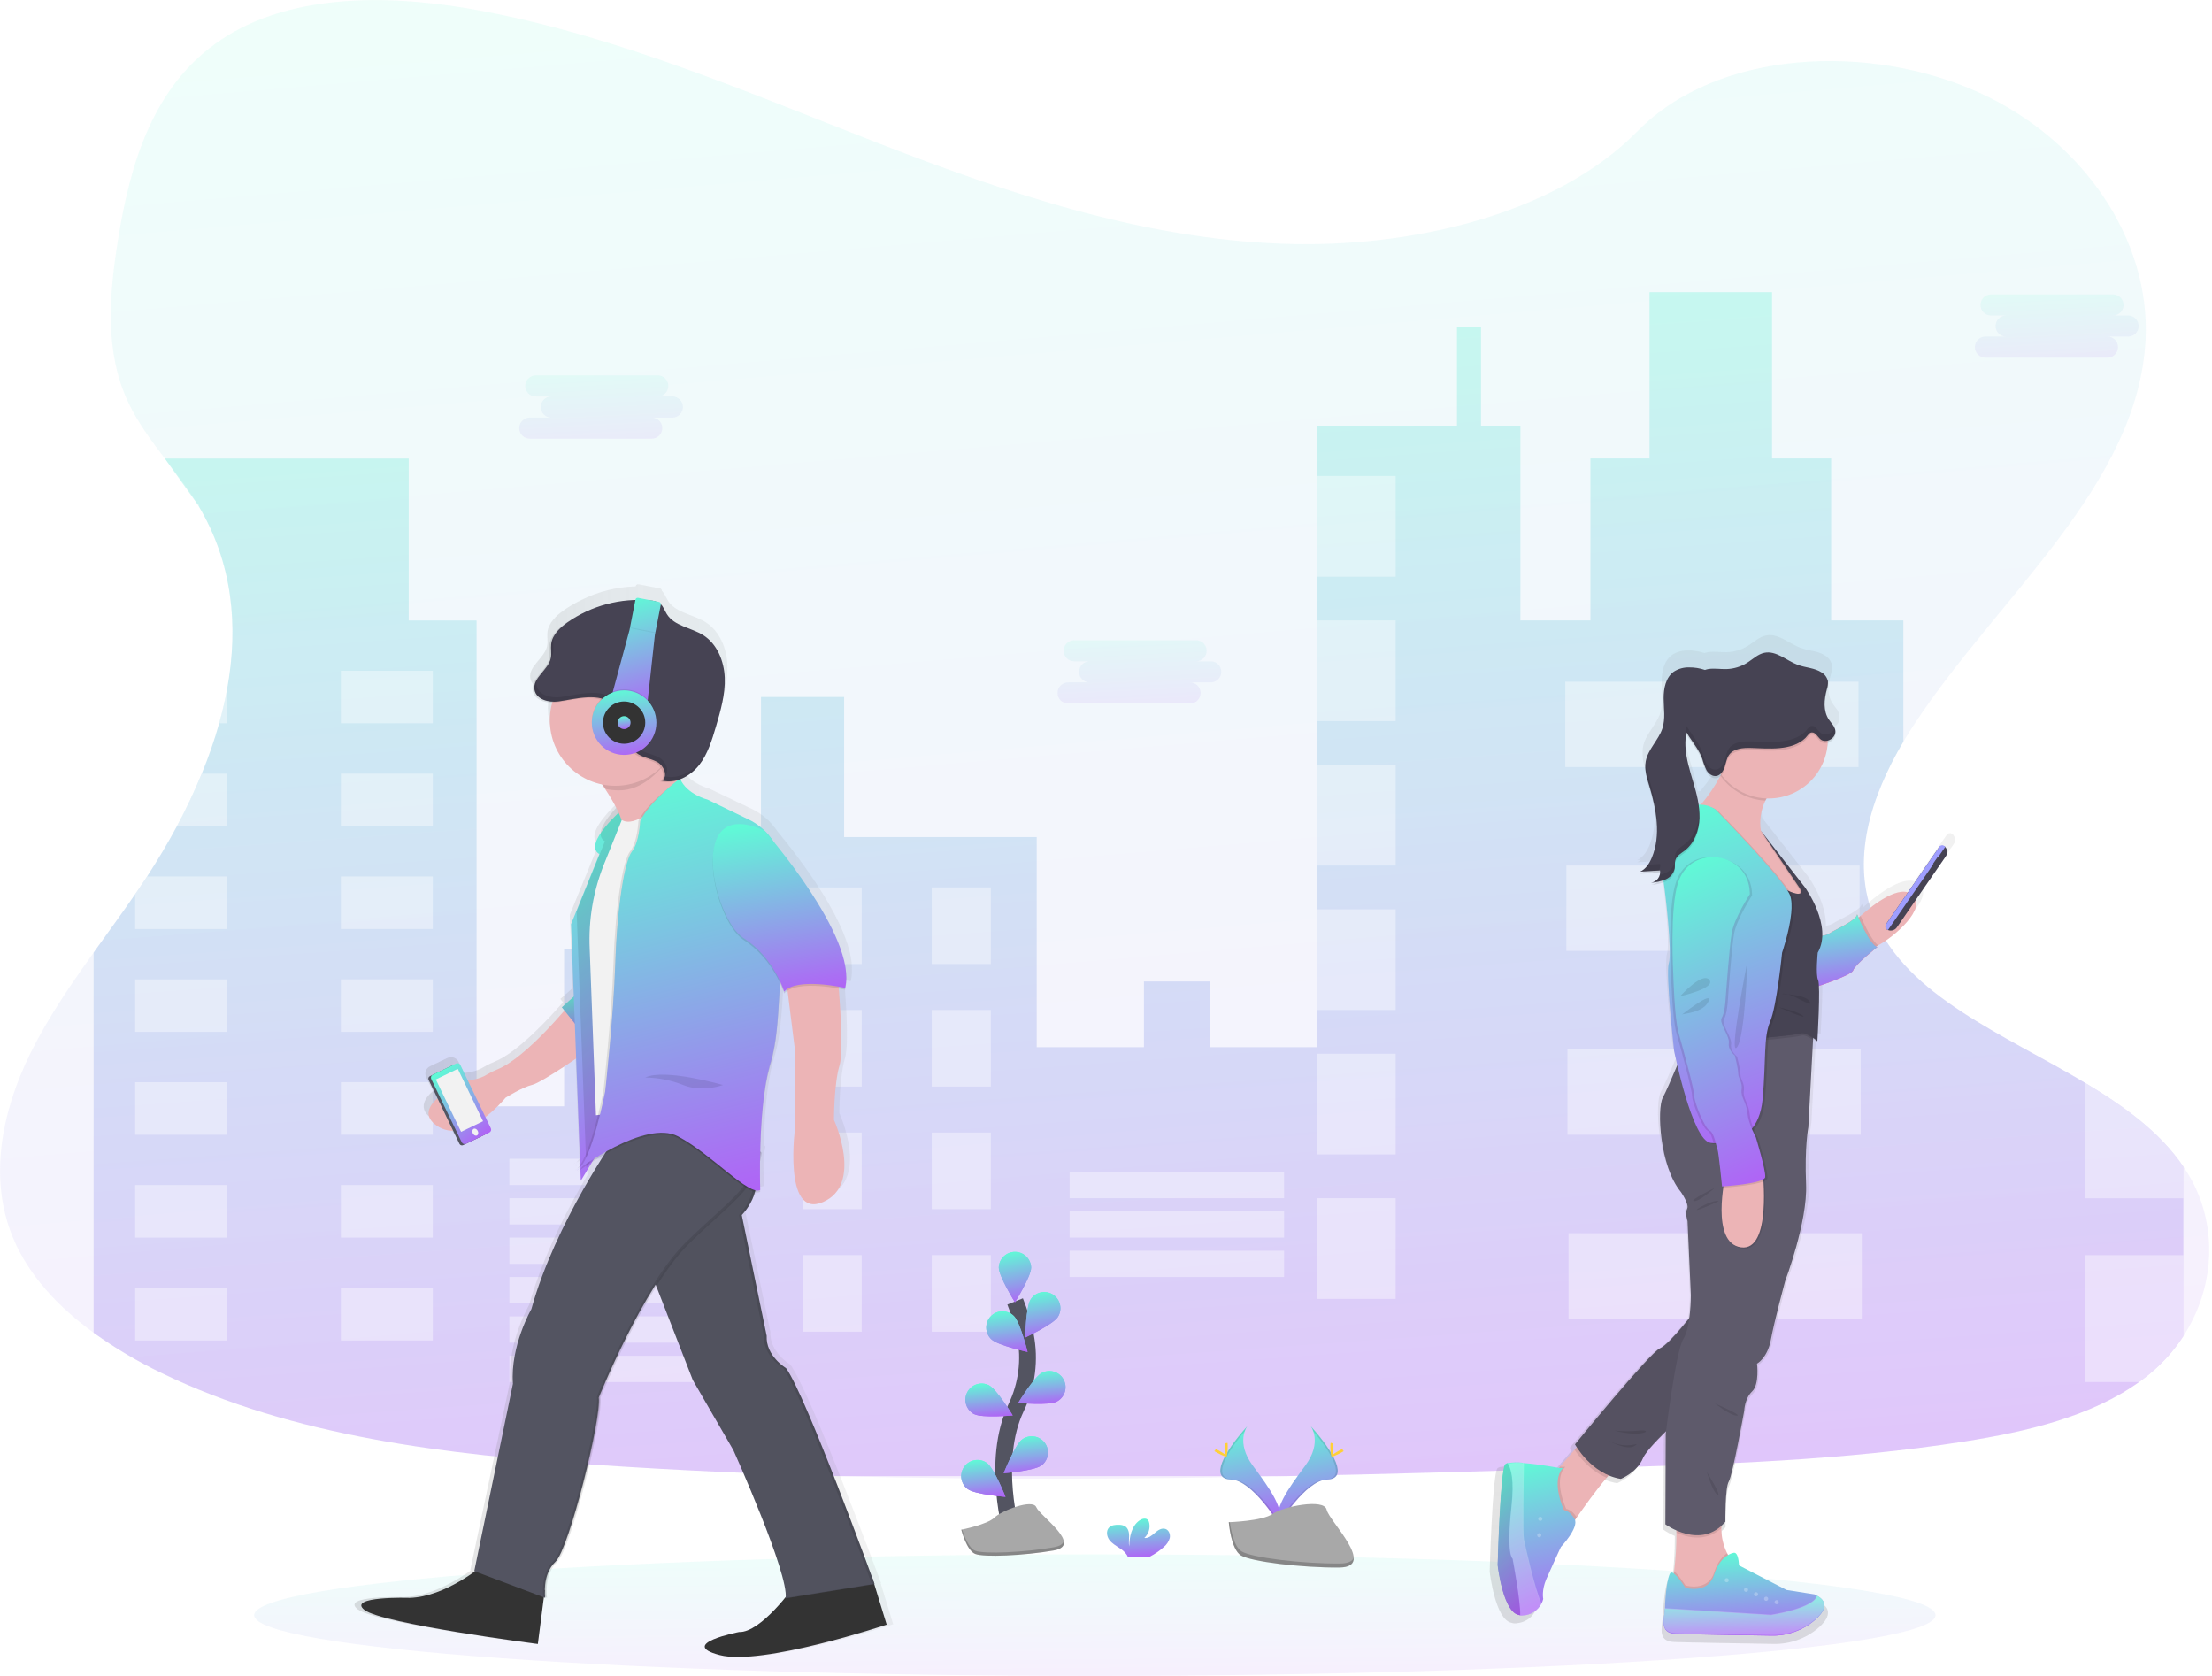 <svg width="264" height="200" viewBox="0 0 264 200" fill="none" xmlns="http://www.w3.org/2000/svg">
<g clip-path="url(#clip0_1616_2)">
<path opacity="0.1" d="M130.668 200C186.081 200 231.002 196.752 231.002 192.746C231.002 188.739 186.081 185.491 130.668 185.491C75.254 185.491 30.333 188.739 30.333 192.746C30.333 196.752 75.254 200 130.668 200Z" fill="url(#paint0_linear_1616_2)"/>
<path opacity="0.1" d="M260.587 159.443C259.494 161.125 258.153 162.633 256.61 163.915C256.185 164.265 255.744 164.607 255.297 164.925C249.565 169.042 241.891 170.851 234.435 172.023C219.961 174.298 205.185 174.741 190.47 175.175C178.082 175.544 165.687 175.913 153.294 176.158C135.58 176.513 117.864 176.619 100.178 176.158C90.51 175.904 80.849 175.456 71.197 174.815C53.287 173.59 34.915 171.425 19.324 163.866C16.471 162.503 13.745 160.889 11.177 159.044C6.943 155.959 3.456 152.225 1.592 147.804C-1.408 140.698 0.178 132.712 3.604 125.744C5.681 121.53 8.378 117.585 11.177 113.674C12.834 111.352 14.527 109.045 16.138 106.703C16.306 106.472 16.47 106.225 16.632 105.985C16.943 105.524 17.252 105.062 17.555 104.601C18.819 102.656 20.017 100.648 21.115 98.602C22.21 96.56 23.199 94.464 24.08 92.321C24.887 90.363 25.581 88.36 26.157 86.322C26.54 84.949 26.863 83.571 27.112 82.194C28.476 74.692 27.756 67.196 23.718 60.41C23.678 60.343 23.637 60.271 23.595 60.204L23.545 60.124C22.405 58.252 21.03 56.489 19.677 54.72C18.062 52.597 16.473 50.46 15.353 48.123C12.409 41.946 13.046 35.001 14.117 28.404C15.545 19.636 18.203 10.176 26.433 4.709C34.982 -0.981 47.119 -0.692 57.731 1.343C74.219 4.497 89.446 11.112 104.82 17.082C120.194 23.051 136.291 28.51 153.195 29.094C168.121 29.613 185.53 25.737 195.436 15.653C205.058 5.863 223.145 5.118 236.187 11.039C248.628 16.68 256.674 28.623 256.07 40.548C255.188 57.916 238.45 71.236 228.464 86.433C228.016 87.111 227.58 87.805 227.165 88.509C223.242 95.138 220.826 102.75 223.72 109.652C227.601 118.897 239.124 123.408 248.843 129.216C253.536 132.02 257.819 135.128 260.587 139.226C260.691 139.373 260.786 139.519 260.88 139.664C264.787 145.709 264.492 153.43 260.587 159.443Z" fill="url(#paint1_linear_1616_2)"/>
<path opacity="0.3" d="M17.552 104.596C18.817 102.651 20.014 100.644 21.113 98.597C22.208 96.557 23.198 94.462 24.08 92.321C24.887 90.363 25.581 88.36 26.157 86.322C26.54 84.949 26.863 83.571 27.112 82.194C28.476 74.692 27.756 67.196 23.718 60.41C23.678 60.343 23.637 60.271 23.595 60.204L19.673 54.72H48.781V74.046H56.877V132.02H67.325V113.214H79.861V132.02H90.302V99.894H90.823V83.179H100.745V99.894H123.729V124.966H136.528V117.121H144.373V124.966H157.17V50.793H173.885V39.039H176.758V50.793H181.458V74.037H189.817V54.711H196.869V34.867H211.493V54.711H218.547V74.037H227.165V88.507C223.242 95.136 220.826 102.748 223.72 109.649C227.601 118.895 239.124 123.406 248.843 129.214C253.536 132.02 257.819 135.128 260.587 139.226V159.45C259.494 161.13 258.153 162.635 256.609 163.915C256.185 164.265 255.744 164.607 255.297 164.925C249.565 169.042 241.891 170.851 234.435 172.023C219.961 174.298 205.185 174.741 190.47 175.175C178.082 175.544 165.687 175.913 153.294 176.158H100.173C90.505 175.904 80.845 175.456 71.192 174.815C53.282 173.59 34.911 171.425 19.32 163.866C16.467 162.503 13.74 160.889 11.172 159.044V113.674C12.829 111.352 14.523 109.045 16.133 106.703L17.552 104.596Z" fill="url(#paint2_linear_1616_2)"/>
<path opacity="0.4" d="M27.103 82.185V86.313H26.157C26.53 84.94 26.849 83.562 27.103 82.185Z" fill="white"/>
<path opacity="0.4" d="M40.684 86.312H51.653V80.043H40.684V86.312Z" fill="white"/>
<path opacity="0.4" d="M27.103 92.321V98.588H21.103C22.202 96.551 23.195 94.459 24.08 92.321H27.103Z" fill="white"/>
<path opacity="0.4" d="M40.684 98.588H51.653V92.319H40.684V98.588Z" fill="white"/>
<path opacity="0.4" d="M17.552 104.594H27.103V110.863H16.133V106.703L17.552 104.594Z" fill="white"/>
<path opacity="0.4" d="M40.684 110.863H51.653V104.594H40.684V110.863Z" fill="white"/>
<path opacity="0.4" d="M27.103 116.872H16.133V123.141H27.103V116.872Z" fill="white"/>
<path opacity="0.4" d="M40.684 123.139H51.653V116.869H40.684V123.139Z" fill="white"/>
<path opacity="0.4" d="M27.103 129.147H16.133V135.416H27.103V129.147Z" fill="white"/>
<path opacity="0.4" d="M40.684 135.414H51.653V129.145H40.684V135.414Z" fill="white"/>
<path opacity="0.4" d="M27.103 141.422H16.133V147.691H27.103V141.422Z" fill="white"/>
<path opacity="0.4" d="M40.684 147.689H51.653V141.42H40.684V147.689Z" fill="white"/>
<path opacity="0.4" d="M27.103 153.698H16.133V159.967H27.103V153.698Z" fill="white"/>
<path opacity="0.4" d="M40.684 159.964H51.653V153.695H40.684V159.964Z" fill="white"/>
<path opacity="0.4" d="M86.391 138.286H60.795V141.42H86.391V138.286Z" fill="white"/>
<path opacity="0.4" d="M86.391 142.989H60.795V146.122H86.391V142.989Z" fill="white"/>
<path opacity="0.4" d="M86.391 147.689H60.795V150.823H86.391V147.689Z" fill="white"/>
<path opacity="0.4" d="M153.252 139.856H127.656V142.989H153.252V139.856Z" fill="white"/>
<path opacity="0.4" d="M153.252 144.556H127.656V147.689H153.252V144.556Z" fill="white"/>
<path opacity="0.4" d="M153.252 149.256H127.656V152.389H153.252V149.256Z" fill="white"/>
<path opacity="0.4" d="M86.391 152.392H60.795V155.525H86.391V152.392Z" fill="white"/>
<path opacity="0.4" d="M86.391 157.092H60.795V160.225H86.391V157.092Z" fill="white"/>
<path opacity="0.4" d="M86.391 161.794H60.795V164.928H86.391V161.794Z" fill="white"/>
<path opacity="0.4" d="M102.843 105.902H95.791V115.044H102.843V105.902Z" fill="white"/>
<path opacity="0.4" d="M111.202 115.042H118.254V105.9H111.202V115.042Z" fill="white"/>
<path opacity="0.4" d="M102.843 120.526H95.791V129.668H102.843V120.526Z" fill="white"/>
<path opacity="0.4" d="M111.202 129.668H118.254V120.527H111.202V129.668Z" fill="white"/>
<path opacity="0.4" d="M102.843 135.153H95.791V144.295H102.843V135.153Z" fill="white"/>
<path opacity="0.4" d="M111.202 144.295H118.254V135.153H111.202V144.295Z" fill="white"/>
<path opacity="0.4" d="M102.843 149.78H95.791V158.922H102.843V149.78Z" fill="white"/>
<path opacity="0.4" d="M111.202 158.922H118.254V149.78H111.202V158.922Z" fill="white"/>
<path opacity="0.4" d="M166.571 56.801H157.168V68.816H166.571V56.801Z" fill="white"/>
<path opacity="0.4" d="M166.571 74.037H157.168V86.052H166.571V74.037Z" fill="white"/>
<path opacity="0.4" d="M166.571 91.276H157.168V103.29H166.571V91.276Z" fill="white"/>
<path opacity="0.4" d="M166.571 108.514H157.168V120.529H166.571V108.514Z" fill="white"/>
<path opacity="0.4" d="M166.571 125.75H157.168V137.765H166.571V125.75Z" fill="white"/>
<path opacity="0.4" d="M166.571 142.989H157.168V155.004H166.571V142.989Z" fill="white"/>
<path opacity="0.4" d="M221.812 81.352H186.813V91.537H221.812V81.352Z" fill="white"/>
<path opacity="0.4" d="M221.941 103.29H186.943V113.475H221.941V103.29Z" fill="white"/>
<path opacity="0.4" d="M222.072 125.229H187.074V135.414H222.072V125.229Z" fill="white"/>
<path opacity="0.4" d="M222.202 147.168H187.203V157.353H222.202V147.168Z" fill="white"/>
<path opacity="0.4" d="M23.709 60.195V60.401C23.669 60.334 23.628 60.262 23.586 60.195H23.709Z" fill="white"/>
<path opacity="0.4" d="M260.587 139.226V142.996H248.843V129.221C253.536 132.02 257.819 135.128 260.587 139.226Z" fill="white"/>
<path opacity="0.4" d="M260.587 149.78V159.443C259.494 161.126 258.153 162.633 256.61 163.915C256.185 164.265 255.744 164.607 255.297 164.925H248.836V149.78H260.587Z" fill="white"/>
<path opacity="0.1" d="M80.302 47.315H78.504C78.838 47.315 79.158 47.183 79.394 46.947C79.629 46.711 79.762 46.391 79.762 46.058C79.762 45.724 79.629 45.404 79.394 45.169C79.158 44.933 78.838 44.8 78.504 44.8H63.947C63.614 44.8 63.294 44.933 63.058 45.169C62.822 45.404 62.69 45.724 62.69 46.058C62.69 46.391 62.822 46.711 63.058 46.947C63.294 47.183 63.614 47.315 63.947 47.315H65.745C65.42 47.329 65.113 47.468 64.889 47.703C64.664 47.937 64.539 48.249 64.539 48.574C64.539 48.899 64.664 49.211 64.889 49.446C65.113 49.68 65.42 49.819 65.745 49.833H63.23C62.896 49.833 62.576 49.965 62.34 50.201C62.104 50.437 61.972 50.757 61.972 51.09C61.972 51.424 62.104 51.744 62.34 51.979C62.576 52.215 62.896 52.348 63.23 52.348H77.784C78.118 52.348 78.438 52.215 78.674 51.979C78.909 51.744 79.042 51.424 79.042 51.09C79.042 50.757 78.909 50.437 78.674 50.201C78.438 49.965 78.118 49.833 77.784 49.833H80.302C80.626 49.819 80.933 49.68 81.158 49.446C81.382 49.211 81.508 48.899 81.508 48.574C81.508 48.249 81.382 47.937 81.158 47.703C80.933 47.468 80.626 47.329 80.302 47.315Z" fill="url(#paint3_linear_1616_2)"/>
<path opacity="0.1" d="M144.551 78.917H142.754C143.087 78.917 143.407 78.785 143.643 78.549C143.879 78.313 144.011 77.993 144.011 77.66C144.011 77.326 143.879 77.007 143.643 76.771C143.407 76.535 143.087 76.402 142.754 76.402H128.196C127.863 76.402 127.543 76.535 127.307 76.771C127.071 77.007 126.939 77.326 126.939 77.66C126.939 77.993 127.071 78.313 127.307 78.549C127.543 78.785 127.863 78.917 128.196 78.917H129.989C129.665 78.931 129.358 79.07 129.133 79.305C128.909 79.539 128.783 79.851 128.783 80.176C128.783 80.501 128.909 80.813 129.133 81.048C129.358 81.282 129.665 81.421 129.989 81.435H127.474C127.309 81.435 127.145 81.467 126.993 81.531C126.84 81.594 126.702 81.686 126.585 81.803C126.468 81.92 126.375 82.058 126.312 82.211C126.249 82.364 126.217 82.527 126.217 82.692C126.217 82.857 126.249 83.021 126.312 83.174C126.375 83.326 126.468 83.465 126.585 83.582C126.702 83.698 126.84 83.791 126.993 83.854C127.145 83.917 127.309 83.95 127.474 83.95H142.034C142.367 83.95 142.687 83.817 142.923 83.582C143.159 83.346 143.291 83.026 143.291 82.692C143.291 82.359 143.159 82.039 142.923 81.803C142.687 81.567 142.367 81.435 142.034 81.435H144.551C144.876 81.421 145.182 81.282 145.407 81.048C145.632 80.813 145.757 80.501 145.757 80.176C145.757 79.851 145.632 79.539 145.407 79.305C145.182 79.07 144.876 78.931 144.551 78.917Z" fill="url(#paint4_linear_1616_2)"/>
<path opacity="0.1" d="M253.984 37.652H252.186C252.52 37.652 252.84 37.52 253.075 37.284C253.311 37.048 253.444 36.728 253.444 36.395C253.444 36.061 253.311 35.741 253.075 35.505C252.84 35.27 252.52 35.137 252.186 35.137H237.629C237.295 35.137 236.975 35.27 236.74 35.505C236.504 35.741 236.371 36.061 236.371 36.395C236.371 36.728 236.504 37.048 236.74 37.284C236.975 37.52 237.295 37.652 237.629 37.652H239.426C239.093 37.652 238.773 37.785 238.537 38.02C238.301 38.256 238.169 38.576 238.169 38.91C238.169 39.243 238.301 39.563 238.537 39.799C238.773 40.035 239.093 40.167 239.426 40.167H236.911C236.587 40.181 236.28 40.32 236.055 40.554C235.831 40.789 235.705 41.101 235.705 41.426C235.705 41.751 235.831 42.063 236.055 42.297C236.28 42.532 236.587 42.67 236.911 42.684H251.466C251.636 42.692 251.806 42.664 251.965 42.605C252.124 42.545 252.269 42.453 252.392 42.336C252.515 42.218 252.612 42.077 252.679 41.92C252.746 41.764 252.78 41.596 252.78 41.426C252.78 41.256 252.746 41.087 252.679 40.931C252.612 40.775 252.515 40.634 252.392 40.516C252.269 40.398 252.124 40.307 251.965 40.247C251.806 40.187 251.636 40.16 251.466 40.167H253.984C254.317 40.167 254.637 40.035 254.873 39.799C255.109 39.563 255.241 39.243 255.241 38.91C255.241 38.576 255.109 38.256 254.873 38.02C254.637 37.785 254.317 37.652 253.984 37.652Z" fill="url(#paint5_linear_1616_2)"/>
<path d="M233.093 99.605L233.106 99.585L233.051 99.548L232.938 99.472C232.946 99.476 232.953 99.483 232.959 99.49C232.86 99.432 232.743 99.413 232.63 99.437C232.518 99.461 232.419 99.526 232.352 99.619L232.283 99.714L229.052 104.352L228.487 105.166C226.789 104.654 224.029 106.809 222.629 108.044L222.384 108.263C222.273 108.014 222.209 107.857 222.209 107.857C222.139 108.613 219.461 109.751 218.835 110.164C218.554 110.334 218.239 110.441 217.912 110.478C218 107.591 215.771 104.555 215.771 104.555L210.323 97.614C210.122 96.359 210.317 95.073 210.879 93.934C210.923 93.844 210.972 93.754 211.022 93.664C211.099 93.664 211.179 93.664 211.253 93.664H211.283C211.728 93.663 212.172 93.624 212.61 93.546C214.214 93.262 215.675 92.447 216.76 91.232C217.845 90.017 218.491 88.473 218.593 86.848C219.142 86.707 219.608 86.197 219.53 85.611C219.55 85.5 219.55 85.385 219.53 85.274C219.515 85.204 219.494 85.135 219.467 85.069C219.313 84.674 218.981 84.356 218.741 83.996C218.404 83.469 218.224 82.856 218.221 82.231C218.242 81.684 218.328 81.142 218.475 80.616C218.585 80.301 218.638 79.97 218.63 79.637V79.57C218.634 79.483 218.63 79.396 218.618 79.31C218.608 79.248 218.594 79.187 218.575 79.127C218.44 78.756 218.183 78.442 217.845 78.237C216.982 77.674 215.877 77.664 214.908 77.314C213.501 76.799 212.229 75.528 210.755 75.835C209.952 76.001 209.336 76.617 208.641 77.051C207.875 77.53 206.995 77.797 206.092 77.826C205.332 77.849 204.564 77.701 203.816 77.826C203.682 77.85 203.55 77.885 203.422 77.932C202.786 77.716 202.118 77.611 201.447 77.621C200.788 77.604 200.139 77.783 199.582 78.135C198.572 78.839 198.304 80.212 198.318 81.432C198.317 81.442 198.317 81.452 198.318 81.462C198.318 81.543 198.318 81.622 198.318 81.693C198.318 82.279 198.376 82.874 198.387 83.461C198.393 84.008 198.315 84.552 198.156 85.076C197.695 86.525 196.359 87.632 196.091 89.134C196.046 89.393 196.031 89.657 196.045 89.919C196.027 90.768 196.299 91.62 196.55 92.443C197.072 94.146 197.473 95.955 197.487 97.723C197.476 98.82 197.258 99.906 196.844 100.923C196.719 101.22 196.564 101.504 196.382 101.77C196.322 101.853 196.26 101.936 196.193 102.014L196.167 102.044C196.11 102.111 196.047 102.174 195.985 102.234L195.934 102.282C195.875 102.334 195.812 102.384 195.747 102.43L195.685 102.476C195.599 102.534 195.508 102.586 195.413 102.63L195.874 102.603C195.733 102.72 195.578 102.819 195.413 102.898L197.863 102.755C197.87 102.782 197.873 102.809 197.875 102.836C197.868 102.897 197.856 102.957 197.84 103.016C197.824 103.073 197.804 103.129 197.78 103.184C197.781 103.192 197.781 103.2 197.78 103.207C197.731 103.317 197.667 103.42 197.591 103.514L197.57 103.537C197.533 103.584 197.492 103.628 197.448 103.669C197.406 103.706 197.361 103.741 197.314 103.773L197.284 103.796C197.235 103.827 197.184 103.856 197.132 103.881C197.081 103.904 197.029 103.924 196.975 103.941L196.933 103.953C196.878 103.968 196.82 103.979 196.763 103.985L196.993 103.959C197.148 103.941 197.303 103.92 197.455 103.895H197.501C197.304 104.098 197.044 104.228 196.763 104.262C197.291 104.221 197.812 104.118 198.316 103.955C198.634 106.098 199.342 112.631 198.952 113.837C198.535 115.123 199.601 124.546 199.601 124.546C199.601 124.546 199.746 125.268 200 126.346C199.345 127.894 198.597 129.606 198.221 130.294C197.469 131.678 197.838 138.706 200.436 141.831C200.436 141.831 201.511 143.347 201.228 143.907C200.944 144.468 201.276 145.426 201.276 145.426L201.687 154.526C201.678 155.456 201.614 156.384 201.495 157.306C200.39 158.679 198.68 160.68 197.877 160.998C196.634 161.503 187.358 172.766 187.358 172.766C187.358 172.766 187.432 172.902 187.577 173.123L187.316 173.426L185.537 175.489L185.397 175.652C185.062 175.59 182.84 175.191 181.072 175.057L180.899 175.046V175.016C180.279 174.943 179.651 174.959 179.035 175.064H179.021C178.905 175.087 178.799 175.143 178.714 175.226C178.112 175.962 177.791 187.547 177.791 187.547C177.791 187.547 178.433 193.334 180.426 193.666C180.531 193.702 180.639 193.723 180.749 193.728H180.752C180.789 193.731 180.826 193.731 180.863 193.728C182.293 193.625 182.939 192.806 183.237 192.24C183.324 192.07 183.391 191.891 183.435 191.705C183.435 191.705 183.205 190.671 183.83 189.248C184.455 187.824 185.616 185.339 185.616 185.339C185.616 185.339 187.736 183.108 187.358 182.025L187.561 181.732C188.359 180.597 189.967 178.354 191.269 176.857L191.523 176.568C191.997 176.77 192.493 176.914 193.002 176.998C193.002 176.998 194.995 176.218 195.738 174.459C196.054 173.716 197.291 172.401 198.609 171.132C198.581 171.349 198.567 171.471 198.567 171.471L198.521 182.547C198.949 182.842 199.406 183.093 199.885 183.297C199.885 183.387 199.885 183.479 199.885 183.574C199.895 185.153 199.8 186.73 199.601 188.297L199.559 188.541C199.395 188.424 199.255 188.385 199.162 188.477C198.754 188.89 198.5 191.534 198.47 192.752C198.47 192.776 198.47 192.799 198.47 192.822C198.443 193.325 198.309 193.925 198.309 194.46C198.295 195.237 198.539 195.893 199.797 195.948C201.359 196.013 208.078 196.117 211.675 196.179C213.614 196.218 215.501 195.549 216.982 194.298C217.642 193.733 218.148 193.105 218.164 192.512C218.196 192.051 217.949 191.62 217.262 191.241C217.258 191.257 217.254 191.272 217.248 191.287C217.158 191.239 217.061 191.19 216.955 191.144L213.494 190.602L207.61 187.6C207.61 187.6 207.575 185.782 206.869 186.084C206.659 186.128 206.457 186.206 206.272 186.315C206.237 186.246 206.2 186.176 206.165 186.103C205.686 185.151 205.437 184.099 205.439 183.034C205.439 182.937 205.439 182.84 205.452 182.741C205.626 182.585 205.79 182.417 205.942 182.24C205.942 182.24 205.895 178.103 206.357 177.321C206.818 176.538 208.26 168.631 208.26 168.631C208.26 168.631 208.307 167.161 209.234 166.287C210.162 165.412 209.836 162.886 209.836 162.886C209.836 162.886 211.133 162.193 211.551 159.944C211.968 157.694 213.314 152.772 213.314 152.772C213.314 152.772 216.096 145.509 215.912 140.912C215.727 136.316 216.189 133.926 216.189 133.926L216.768 123.245V123.078C216.999 123.256 217.153 123.397 217.153 123.397C217.153 123.397 217.153 123.355 217.153 123.282L217.287 123.397C217.287 123.397 217.582 118.551 217.483 116.629C219.098 116.078 221.576 115.171 221.715 114.71C221.925 114.017 224.714 111.848 224.714 111.848C224.655 111.837 224.598 111.815 224.546 111.784C224.634 111.745 224.724 111.696 224.821 111.645C226.643 110.667 230.033 107.813 229.463 106.066L233.169 100.736C233.286 100.567 233.343 100.363 233.329 100.157C233.315 99.952 233.232 99.757 233.093 99.605ZM202.903 94.423C202.812 94.424 202.722 94.431 202.633 94.444C202.468 93.493 202.237 92.554 201.941 91.636C201.511 90.191 201.05 88.738 200.981 87.236C200.981 87.171 200.981 87.104 200.981 87.039C200.988 86.643 201.04 86.249 201.135 85.865C201.223 86.029 201.322 86.19 201.424 86.343C202.017 87.238 202.709 88.089 203.073 89.097C203.24 89.559 203.337 90.06 203.59 90.482C203.844 90.904 204.313 91.262 204.806 91.186C204.976 91.159 205.136 91.086 205.268 90.976C204.605 92.206 203.812 93.362 202.903 94.423Z" fill="url(#paint6_linear_1616_2)"/>
<path d="M224.17 112.808C223.903 112.974 223.606 113.087 223.295 113.141C222.142 113.173 221.219 110.083 221.219 110.083C221.219 110.083 221.544 109.753 222.061 109.292C223.591 107.933 226.803 105.42 228.307 106.825C229.989 108.401 226.136 111.745 224.17 112.808Z" fill="#ECB4B6"/>
<path d="M206.825 186.495L202.614 191.04C202.614 191.04 198.717 191.084 199.481 188.934C199.631 188.468 199.739 187.99 199.804 187.505C199.997 185.975 200.089 184.433 200.078 182.891C200.078 181.882 200.062 181.176 200.062 181.176C200.062 181.176 206.198 178.488 205.57 181.287C205.489 181.644 205.446 182.008 205.441 182.374C205.436 183.41 205.673 184.433 206.133 185.362C206.326 185.761 206.558 186.14 206.825 186.495Z" fill="#ECB4B6"/>
<path opacity="0.1" d="M206.825 186.495L202.614 191.04C202.614 191.04 198.717 191.084 199.481 188.934C199.631 188.468 199.739 187.99 199.804 187.505C200.36 187.935 201.161 189.204 201.161 189.204C201.161 189.204 203.846 189.988 204.585 187.637C205 186.322 205.651 185.671 206.147 185.353C206.335 185.754 206.563 186.137 206.825 186.495Z" fill="black"/>
<path d="M216.592 193.341C215.166 194.564 213.341 195.221 211.463 195.187C207.99 195.136 201.5 195.034 199.993 194.972C197.976 194.884 198.645 193.163 198.71 191.973C198.71 191.931 198.71 191.892 198.71 191.853C198.733 190.667 198.98 188.092 199.375 187.699C199.769 187.307 201.154 189.49 201.154 189.49C201.154 189.49 203.839 190.274 204.578 187.923C205.316 185.572 206.825 185.33 206.825 185.33C207.517 185.034 207.543 186.806 207.543 186.806L213.231 189.741L216.567 190.267C216.675 190.316 216.772 190.367 216.865 190.415C218.362 191.25 217.698 192.386 216.592 193.341Z" fill="url(#paint7_linear_1616_2)"/>
<path opacity="0.25" d="M206.082 188.823C206.219 188.823 206.329 188.712 206.329 188.576C206.329 188.44 206.219 188.329 206.082 188.329C205.946 188.329 205.835 188.44 205.835 188.576C205.835 188.712 205.946 188.823 206.082 188.823Z" fill="white"/>
<path opacity="0.25" d="M208.39 189.965C208.526 189.965 208.637 189.855 208.637 189.718C208.637 189.582 208.526 189.471 208.39 189.471C208.253 189.471 208.143 189.582 208.143 189.718C208.143 189.855 208.253 189.965 208.39 189.965Z" fill="white"/>
<path opacity="0.25" d="M209.578 190.498C209.714 190.498 209.825 190.388 209.825 190.251C209.825 190.115 209.714 190.004 209.578 190.004C209.442 190.004 209.331 190.115 209.331 190.251C209.331 190.388 209.442 190.498 209.578 190.498Z" fill="white"/>
<path opacity="0.25" d="M212.04 191.444C212.176 191.444 212.287 191.334 212.287 191.197C212.287 191.061 212.176 190.95 212.04 190.95C211.904 190.95 211.793 191.061 211.793 191.197C211.793 191.334 211.904 191.444 212.04 191.444Z" fill="white"/>
<path opacity="0.25" d="M210.787 191.04C210.923 191.04 211.034 190.93 211.034 190.794C211.034 190.657 210.923 190.547 210.787 190.547C210.651 190.547 210.54 190.657 210.54 190.794C210.54 190.93 210.651 191.04 210.787 191.04Z" fill="white"/>
<path d="M216.592 193.341C215.166 194.564 213.341 195.221 211.463 195.187C207.99 195.136 201.5 195.034 199.993 194.972C197.976 194.885 198.645 193.163 198.71 191.973L211.368 192.757C211.368 192.757 216.553 191.97 216.862 190.427C218.362 191.25 217.698 192.386 216.592 193.341Z" fill="url(#paint8_linear_1616_2)"/>
<path opacity="0.25" d="M216.592 193.29C215.165 194.508 213.339 195.16 211.463 195.122C207.99 195.071 201.5 194.972 199.993 194.908C197.976 194.82 198.645 193.099 198.71 191.908L211.368 192.69C211.368 192.69 216.553 191.903 216.862 190.36C218.362 191.2 217.698 192.335 216.592 193.29Z" fill="white"/>
<path d="M193.027 175.073C192.561 175.452 192.135 175.878 191.756 176.345C190.5 177.805 188.948 179.99 188.177 181.096C187.879 181.525 187.697 181.788 187.697 181.788L186.017 181.539C186.017 181.539 184.204 178.77 184.227 178.696C184.25 178.622 185.66 175.65 185.66 175.65L186.206 175.011L187.928 172.999L188.705 172.09C188.705 172.09 194.55 173.975 193.027 175.073Z" fill="#ECB4B6"/>
<path opacity="0.1" d="M188.177 181.096C187.879 181.525 187.697 181.788 187.697 181.788L186.017 181.539C186.017 181.539 184.204 178.77 184.227 178.696C184.25 178.622 185.66 175.65 185.66 175.65L186.206 175.011L186.386 175.043H186.811C185.311 176.61 186.924 180.06 186.924 180.06C186.924 180.06 187.621 180.129 188.177 181.096Z" fill="black"/>
<path d="M186.289 184.61C186.289 184.61 185.168 187.028 184.563 188.417C183.959 189.806 184.183 190.814 184.183 190.814C184.14 190.994 184.076 191.169 183.991 191.333C183.776 191.76 183.449 192.121 183.045 192.376C182.641 192.632 182.176 192.773 181.698 192.785C181.662 192.788 181.625 192.788 181.589 192.785C179.556 192.732 178.906 186.804 178.906 186.804C178.906 186.804 179.217 175.519 179.801 174.806C179.881 174.724 179.984 174.669 180.096 174.649C180.69 174.546 181.295 174.53 181.894 174.6C183.74 174.732 186.116 175.186 186.116 175.186H186.541C185.041 176.753 186.652 180.203 186.652 180.203C186.652 180.203 187.369 180.27 187.93 181.278C188.491 182.286 186.289 184.61 186.289 184.61Z" fill="url(#paint9_linear_1616_2)"/>
<path opacity="0.25" d="M183.832 181.499C183.968 181.499 184.079 181.389 184.079 181.253C184.079 181.116 183.968 181.006 183.832 181.006C183.696 181.006 183.585 181.116 183.585 181.253C183.585 181.389 183.696 181.499 183.832 181.499Z" fill="white"/>
<path opacity="0.25" d="M183.71 183.454C183.846 183.454 183.957 183.343 183.957 183.207C183.957 183.07 183.846 182.96 183.71 182.96C183.573 182.96 183.463 183.07 183.463 183.207C183.463 183.343 183.573 183.454 183.71 183.454Z" fill="white"/>
<path d="M183.832 191.292C183.555 191.839 182.909 192.639 181.539 192.743H181.444C179.402 192.69 178.751 186.763 178.751 186.763C178.751 186.763 179.065 175.477 179.646 174.764C179.727 174.683 179.83 174.628 179.942 174.607C180.536 174.505 181.142 174.488 181.742 174.559C181.707 176.585 181.612 182.999 181.742 183.636C181.871 184.273 183.02 189.584 183.832 191.292Z" fill="url(#paint10_linear_1616_2)"/>
<path opacity="0.25" d="M183.982 191.333C183.767 191.76 183.44 192.121 183.036 192.377C182.632 192.632 182.166 192.773 181.689 192.785C181.652 192.788 181.616 192.788 181.58 192.785C179.538 192.732 178.89 186.804 178.89 186.804C178.89 186.804 179.203 175.519 179.785 174.806C179.865 174.724 179.968 174.67 180.08 174.649C180.675 174.546 181.281 174.53 181.88 174.6C181.845 176.626 181.749 183.041 181.88 183.678C182.012 184.314 183.168 189.626 183.982 191.333Z" fill="white"/>
<path d="M181.444 192.743C179.402 192.69 178.751 186.763 178.751 186.763C178.751 186.763 179.065 175.477 179.646 174.764C179.727 174.683 179.83 174.628 179.942 174.607C180.371 175.244 180.747 176.654 180.403 179.757C179.766 185.636 180.535 186.006 180.535 186.006C180.535 186.006 181.479 190.99 181.444 192.743Z" fill="url(#paint11_linear_1616_2)"/>
<path opacity="0.1" d="M181.416 192.743C179.367 192.69 178.724 186.758 178.724 186.758C178.724 186.758 179.037 175.472 179.619 174.759C179.699 174.678 179.802 174.623 179.914 174.603C180.343 175.239 180.717 176.649 180.376 179.753C179.739 185.632 180.507 186.001 180.507 186.001C180.507 186.001 181.462 190.99 181.416 192.743Z" fill="black"/>
<path opacity="0.1" d="M224.17 112.808C223.903 112.975 223.606 113.087 223.295 113.141C222.142 113.173 221.219 110.083 221.219 110.083C221.219 110.083 221.544 109.753 222.061 109.292C222.419 110.136 223.45 112.391 224.17 112.808Z" fill="black"/>
<path d="M216.844 111.696C216.844 111.696 217.785 111.763 218.39 111.359C218.994 110.956 221.581 109.848 221.648 109.11C221.648 109.11 223.194 112.871 224.066 113.004C224.066 113.004 221.38 115.123 221.177 115.794C220.974 116.466 215.736 118.102 215.736 118.102L216.844 111.696Z" fill="#FF748E"/>
<path d="M216.844 111.696C216.844 111.696 217.785 111.763 218.39 111.359C218.994 110.956 221.581 109.848 221.648 109.11C221.648 109.11 223.194 112.871 224.066 113.004C224.066 113.004 221.38 115.123 221.177 115.794C220.974 116.466 215.736 118.102 215.736 118.102L216.844 111.696Z" fill="url(#paint12_linear_1616_2)"/>
<path opacity="0.1" d="M193.027 175.073C192.561 175.452 192.135 175.878 191.756 176.345C189.732 175.496 188.424 173.765 187.928 173.004L188.705 172.094C188.705 172.094 194.55 173.975 193.027 175.073Z" fill="black"/>
<path d="M202.612 156.014C202.612 156.014 199.326 160.398 198.126 160.897C196.927 161.395 187.974 172.362 187.974 172.362C187.974 172.362 189.894 175.913 193.442 176.483C193.442 176.483 195.369 175.722 196.084 174.021C196.8 172.32 202.441 167.526 202.441 167.526L202.612 156.014Z" fill="#5E5A6B"/>
<path opacity="0.1" d="M202.612 156.014C202.612 156.014 199.326 160.398 198.126 160.897C196.927 161.395 187.974 172.362 187.974 172.362C187.974 172.362 189.894 175.913 193.442 176.483C193.442 176.483 195.369 175.722 196.084 174.021C196.8 172.32 202.441 167.526 202.441 167.526L202.612 156.014Z" fill="black"/>
<path opacity="0.1" d="M192.658 170.717C193.655 170.823 194.66 170.823 195.657 170.717C197.43 170.548 196.084 171.624 192.658 170.717Z" fill="black"/>
<path opacity="0.1" d="M191.853 171.859C191.853 171.859 194.204 173.202 195.111 172.53C196.017 171.859 194.236 173.179 191.853 171.859Z" fill="black"/>
<path opacity="0.1" d="M205.568 181.299C205.488 181.652 205.446 182.012 205.441 182.374C203.625 184.021 201.44 183.514 200.074 182.912C200.074 181.903 200.058 181.197 200.058 181.197C200.058 181.197 206.195 178.5 205.568 181.299Z" fill="black"/>
<path d="M216.452 122.871L216.385 124.11L215.824 134.516C215.824 134.516 215.363 136.844 215.554 141.323C215.746 145.802 213.055 152.878 213.055 152.878C213.055 152.878 211.756 157.673 211.352 159.868C210.949 162.062 209.696 162.733 209.696 162.733C209.696 162.733 210.009 165.198 209.114 166.047C208.219 166.896 208.175 168.331 208.175 168.331C208.175 168.331 206.791 176.035 206.329 176.797C205.868 177.558 205.925 181.589 205.925 181.589C203.013 185.039 198.759 181.903 198.759 181.903L198.802 171.109C198.802 171.109 200.014 161.167 200.909 159.778C201.804 158.388 201.804 154.581 201.804 154.581L201.405 145.714C201.405 145.714 201.087 144.773 201.361 144.235C201.636 143.697 200.595 142.225 200.595 142.225C198.087 139.179 197.729 132.327 198.456 130.981C199.183 129.636 201.361 124.264 201.361 124.264L204.361 122.516L209.776 122.677L216.452 122.871Z" fill="#5E5A6B"/>
<path opacity="0.1" d="M203.71 175.655C203.71 175.655 204.419 178.108 204.989 178.375C205.559 178.643 203.71 175.655 203.71 175.655Z" fill="black"/>
<path opacity="0.1" d="M204.684 167.491C204.684 167.491 206.53 168.94 207.289 168.936C208.048 168.931 204.684 167.491 204.684 167.491Z" fill="black"/>
<path d="M215.736 106.858V109.813L213.784 108.973L211.839 108.134L207.607 103.969C207.607 103.969 204.259 101.793 202.467 99.815C201.442 98.685 200.925 97.616 201.83 97.046C202.265 96.76 202.659 96.414 203 96.02C203.901 94.959 204.685 93.803 205.337 92.573L205.42 92.422C206.292 90.821 206.867 89.455 206.867 89.455C206.867 89.455 209.322 90.242 210.902 91.356C211.029 91.444 211.149 91.537 211.265 91.631C212.146 92.353 212.582 93.189 211.772 94.024C211.563 94.24 211.369 94.472 211.193 94.716C211.062 94.897 210.943 95.085 210.836 95.281C210.787 95.369 210.741 95.457 210.697 95.542C210.153 96.654 209.966 97.907 210.159 99.13L215.736 106.858Z" fill="#ECB4B6"/>
<path opacity="0.1" d="M211.772 94.026C211.563 94.243 211.369 94.474 211.193 94.718C211.062 94.899 210.943 95.088 210.836 95.284C210.787 95.371 210.741 95.459 210.697 95.544C209.662 95.487 208.652 95.202 207.74 94.709C206.827 94.216 206.035 93.527 205.42 92.692C205.389 92.654 205.362 92.615 205.337 92.575L205.42 92.425C206.292 90.823 206.867 89.457 206.867 89.457C206.867 89.457 209.322 90.244 210.902 91.359C211.029 91.447 211.149 91.539 211.265 91.633C212.146 92.356 212.594 93.191 211.772 94.026Z" fill="black"/>
<path d="M218.148 88.232C218.149 89.159 217.968 90.077 217.614 90.933C217.26 91.79 216.74 92.568 216.085 93.223C215.43 93.879 214.652 94.398 213.795 94.752C212.939 95.106 212.021 95.287 211.094 95.286H211.064C210.988 95.286 210.909 95.286 210.833 95.286C209.483 95.236 208.176 94.8 207.067 94.029C205.958 93.258 205.093 92.184 204.576 90.936C204.059 89.688 203.912 88.318 204.151 86.988C204.39 85.659 205.006 84.426 205.925 83.436C206.845 82.447 208.029 81.742 209.337 81.405C210.646 81.069 212.023 81.116 213.306 81.539C214.588 81.963 215.722 82.746 216.573 83.796C217.424 84.845 217.955 86.117 218.104 87.459C218.132 87.716 218.147 87.974 218.148 88.232Z" fill="#ECB4B6"/>
<path opacity="0.1" d="M212.019 105.672C212.019 105.672 215.573 107.677 214.661 105.985L210.026 99.132L215.289 105.895C215.289 105.895 218.648 110.51 216.812 113.687C216.812 113.687 216.542 116.332 216.855 116.957C217.169 117.582 216.765 124.26 216.765 124.26C216.765 124.26 215.513 123.106 214.841 123.319C214.17 123.531 209.421 123.946 209.421 123.946L212.019 105.672Z" fill="black"/>
<path opacity="0.1" d="M216.452 122.871L216.385 124.11C215.96 123.801 215.367 123.455 214.975 123.586C214.304 123.817 209.555 124.214 209.555 124.214L209.774 122.672L216.452 122.871Z" fill="black"/>
<path d="M212.153 105.672C212.153 105.672 215.706 107.677 214.795 105.985L210.159 99.132L215.423 105.895C215.423 105.895 218.782 110.51 216.945 113.687C216.945 113.687 216.678 116.332 216.989 116.957C217.301 117.582 216.902 124.26 216.902 124.26C216.902 124.26 215.646 123.106 214.975 123.319C214.304 123.531 209.555 123.946 209.555 123.946L212.153 105.672Z" fill="#464353"/>
<path opacity="0.1" d="M214.052 109.107C213.844 111.26 212.958 113.821 212.958 113.821C212.958 113.821 212.333 120.183 211.525 122.066C210.718 123.948 211.078 126.544 210.63 131.337C210.469 133.06 209.913 134.246 209.163 135.047C207.931 136.362 206.163 136.637 204.779 136.556C204.666 136.556 204.548 136.542 204.449 136.531C202.208 136.3 200.065 125.513 200.065 125.513C200.065 125.513 199.036 116.332 199.437 115.077C199.839 113.821 199.036 106.657 198.766 105.088C198.595 104.096 199.109 102.471 199.506 101.417C199.737 100.805 199.931 100.385 199.931 100.385C199.931 100.385 200.692 97.967 201.945 96.714C202.118 96.537 202.325 96.396 202.553 96.3C202.781 96.204 203.027 96.155 203.274 96.156C203.864 96.177 204.437 96.357 204.933 96.675L204.991 96.714C204.991 96.714 213.143 105.044 213.904 106.971C214.112 107.506 214.133 108.277 214.052 109.107Z" fill="black"/>
<path d="M213.784 108.973C213.577 111.126 212.691 113.687 212.691 113.687C212.691 113.687 212.063 120.049 211.258 121.929C210.453 123.81 210.796 126.408 210.363 131.201C210.201 132.926 209.645 134.113 208.895 134.913C207.661 136.228 205.895 136.503 204.511 136.422L204.183 136.397C201.943 136.166 199.799 125.379 199.799 125.379C199.799 125.379 198.77 116.196 199.174 114.943C199.578 113.69 198.77 106.523 198.503 104.954C198.332 103.962 198.844 102.337 199.243 101.281C199.474 100.671 199.665 100.252 199.665 100.252C199.665 100.252 200.427 97.833 201.682 96.578C201.855 96.401 202.061 96.261 202.289 96.166C202.517 96.07 202.762 96.021 203.009 96.022C203.599 96.044 204.173 96.223 204.67 96.541L204.728 96.578C204.728 96.578 212.88 104.91 213.639 106.835C213.842 107.384 213.865 108.143 213.784 108.973Z" fill="url(#paint13_linear_1616_2)"/>
<path opacity="0.1" d="M204.652 141.764C204.652 141.764 202.806 143.409 202.164 143.342C201.523 143.275 204.652 141.764 204.652 141.764Z" fill="black"/>
<path opacity="0.1" d="M205.143 143.342C205.143 143.342 203.196 144.247 202.605 144.38C202.014 144.514 204.391 143.109 205.143 143.342Z" fill="black"/>
<path opacity="0.1" d="M212.679 118.616C212.679 118.616 215.568 118.648 216.004 119.555C216.44 120.462 213.62 118.247 212.679 118.616Z" fill="black"/>
<path opacity="0.1" d="M212.275 120.194C212.275 120.194 214.493 120.656 215.164 121.203C215.836 121.75 212.275 120.194 212.275 120.194Z" fill="black"/>
<path opacity="0.1" d="M208.549 114.719C208.549 114.719 208.281 123.822 207.289 124.998C206.297 126.175 208.549 114.719 208.549 114.719Z" fill="black"/>
<path opacity="0.1" d="M206.062 140.451C206.062 140.451 204.216 148.478 207.928 148.988C211.641 149.498 210.496 139.851 210.496 139.851L206.062 140.451Z" fill="black"/>
<path d="M205.928 140.315C205.928 140.315 204.082 148.344 207.792 148.852C211.502 149.36 210.362 139.715 210.362 139.715L205.928 140.315Z" fill="#ECB4B6"/>
<path opacity="0.1" d="M209.103 106.613C208.911 101.788 202.16 100.791 200.584 105.355C200.572 105.385 200.563 105.415 200.551 105.448C199.522 108.537 199.97 116.362 199.97 116.362C199.97 116.362 200.104 121.616 200.598 123.362C201.091 125.109 202.478 130.125 202.478 130.933C202.478 131.74 203.766 134.83 204.308 135.054C204.85 135.278 205.125 137.024 205.256 137.338C205.388 137.652 205.794 141.722 205.794 141.722C205.794 141.722 210.854 141.408 210.944 140.603C211.034 139.798 209.825 135.859 209.825 135.859C209.825 135.859 208.932 134.244 208.819 132.947C208.706 131.651 207.988 131.067 208.127 130.178C208.265 129.29 207.723 128.833 207.723 128.252C207.723 127.67 207.321 126.101 207.321 126.101C207.321 126.101 206.47 125.43 206.604 124.624C206.738 123.819 205.395 122.206 205.752 121.625C206.11 121.043 206.2 119.611 206.2 119.611C206.2 119.611 206.648 113.15 206.961 111.412C207.275 109.675 209.112 106.846 209.112 106.846C209.112 106.846 209.107 106.756 209.103 106.613Z" fill="black"/>
<path opacity="0.1" d="M208.902 134.913C207.667 136.228 205.902 136.503 204.518 136.422C204.359 135.811 204.123 135.061 203.779 134.918C203.237 134.687 201.95 131.604 201.95 130.799C201.95 129.994 200.565 124.975 200.069 123.229C199.573 121.482 199.442 116.228 199.442 116.228C199.442 116.228 198.98 108.404 200.016 105.307C200.016 105.275 200.035 105.245 200.046 105.212C201.622 100.648 208.373 101.648 208.565 106.472C208.565 106.615 208.565 106.703 208.565 106.703C208.565 106.703 206.719 109.525 206.417 111.272C206.115 113.018 205.653 119.468 205.653 119.468C205.653 119.468 205.563 120.903 205.205 121.484C204.848 122.066 206.191 123.678 206.057 124.484C205.923 125.289 206.772 125.961 206.772 125.961C206.772 125.961 207.176 127.527 207.176 128.111C207.176 128.695 207.714 129.14 207.58 130.038C207.446 130.935 208.163 131.514 208.272 132.807C208.373 133.537 208.586 134.247 208.902 134.913Z" fill="black"/>
<path d="M208.833 106.479C208.641 101.654 201.892 100.655 200.316 105.219C200.316 105.252 200.293 105.282 200.284 105.314C199.255 108.403 199.702 116.228 199.702 116.228C199.702 116.228 199.836 121.482 200.328 123.228C200.819 124.975 202.21 129.996 202.21 130.799C202.21 131.602 203.496 134.694 204.04 134.918C204.585 135.142 204.857 136.891 204.989 137.202C205.12 137.514 205.524 141.586 205.524 141.586C205.524 141.586 210.586 141.272 210.674 140.465C210.762 139.657 209.555 135.718 209.555 135.718C209.555 135.718 208.664 134.103 208.549 132.806C208.434 131.51 207.718 130.926 207.857 130.038C207.995 129.149 207.453 128.692 207.453 128.111C207.453 127.529 207.049 125.96 207.049 125.96C207.049 125.96 206.198 125.289 206.334 124.484C206.47 123.678 205.122 122.063 205.482 121.484C205.842 120.905 205.93 119.47 205.93 119.47C205.93 119.47 206.378 113.009 206.691 111.272C207.005 109.534 208.842 106.703 208.842 106.703C208.842 106.703 208.84 106.622 208.833 106.479Z" fill="url(#paint14_linear_1616_2)"/>
<path opacity="0.1" d="M200.519 118.884C200.653 118.75 203.207 115.928 204.013 116.936C204.818 117.945 200.519 118.884 200.519 118.884Z" fill="black"/>
<path opacity="0.1" d="M200.755 121.066C200.854 120.967 203.306 120.866 203.911 119.488C204.516 118.111 200.755 121.066 200.755 121.066Z" fill="black"/>
<g opacity="0.1">
<path d="M197.96 96.308C198.021 96.379 198.067 96.461 198.094 96.55C198.144 96.397 198.158 96.234 198.135 96.073C198.112 95.913 198.052 95.761 197.96 95.627C197.84 95.489 197.665 95.408 197.556 95.263C197.556 95.251 197.543 95.238 197.533 95.224C197.473 95.333 197.443 95.457 197.447 95.582C197.451 95.707 197.489 95.829 197.556 95.934C197.665 96.078 197.84 96.161 197.96 96.308Z" fill="black"/>
<path d="M201.377 87.593C201.377 87.337 201.389 87.083 201.377 86.832C201.329 85.909 201.161 84.986 201.121 84.063C201.068 85.184 201.318 86.37 201.377 87.503V87.593Z" fill="black"/>
</g>
<path d="M225.148 110.889L225.287 110.986C225.166 110.902 225.083 110.773 225.056 110.628C225.029 110.484 225.061 110.334 225.144 110.213L231.374 101.177C231.415 101.117 231.468 101.066 231.529 101.026C231.59 100.987 231.658 100.96 231.73 100.947C231.801 100.934 231.875 100.935 231.946 100.95C232.017 100.965 232.084 100.995 232.144 101.036L232.008 100.939C232.105 101.005 232.187 101.09 232.251 101.188C232.315 101.286 232.359 101.396 232.38 101.511C232.402 101.626 232.4 101.744 232.376 101.859C232.352 101.973 232.305 102.082 232.239 102.178L226.397 110.66C226.33 110.758 226.245 110.841 226.146 110.906C226.047 110.97 225.936 111.014 225.82 111.036C225.704 111.057 225.585 111.055 225.469 111.03C225.354 111.004 225.245 110.956 225.148 110.889Z" fill="#464353"/>
<path d="M232.027 100.939L232.175 101.041L225.322 110.991L225.173 110.889C225.086 110.828 225.026 110.736 225.006 110.631C224.987 110.526 225.01 110.418 225.07 110.33L231.463 101.05C231.492 101.005 231.53 100.967 231.575 100.937C231.619 100.907 231.669 100.886 231.722 100.876C231.774 100.866 231.828 100.866 231.881 100.877C231.933 100.888 231.983 100.909 232.027 100.939Z" fill="#9F9EFF"/>
<path d="M231.308 102.332L231.279 102.312C231.261 102.3 231.237 102.304 231.225 102.322L230.71 103.069C230.698 103.087 230.702 103.111 230.72 103.123L230.749 103.143C230.767 103.155 230.791 103.151 230.803 103.133L231.318 102.386C231.33 102.368 231.326 102.344 231.308 102.332Z" fill="#464353"/>
<path opacity="0.1" d="M219.034 87.369C218.934 86.887 218.54 86.534 218.268 86.123C217.589 85.101 217.695 83.749 218.011 82.563C218.128 82.239 218.177 81.896 218.157 81.552C218.112 81.335 218.022 81.13 217.893 80.95C217.764 80.77 217.6 80.618 217.409 80.505C216.576 79.958 215.508 79.951 214.573 79.605C213.214 79.102 211.985 77.863 210.568 78.163C209.793 78.327 209.197 78.927 208.528 79.349C207.788 79.815 206.938 80.075 206.064 80.103C205.33 80.126 204.589 79.983 203.867 80.103C203.737 80.126 203.61 80.161 203.486 80.207C202.872 79.998 202.227 79.895 201.578 79.903C200.942 79.888 200.315 80.063 199.778 80.406C198.802 81.098 198.542 82.425 198.558 83.618C198.574 84.81 198.775 86.04 198.408 87.175C197.946 88.59 196.673 89.667 196.414 91.13C196.239 92.125 196.567 93.129 196.86 94.095C197.7 96.864 198.256 99.938 197.141 102.617C196.857 103.295 196.433 103.966 195.757 104.278L198.124 104.137C198.15 104.304 198.142 104.475 198.102 104.639C198.061 104.804 197.989 104.958 197.888 105.095C197.788 105.231 197.662 105.346 197.517 105.434C197.372 105.521 197.212 105.579 197.044 105.605C197.641 105.567 198.228 105.432 198.782 105.205C199.058 105.09 199.302 104.909 199.493 104.679C199.684 104.448 199.816 104.174 199.878 103.881C199.924 103.56 199.855 103.226 199.945 102.916C200.099 102.383 200.637 102.09 201.087 101.749C202.24 100.849 202.79 99.333 202.833 97.868C202.877 96.403 202.49 94.963 202.074 93.555C201.659 92.148 201.214 90.734 201.151 89.268C201.124 88.733 201.174 88.196 201.299 87.674C201.384 87.833 201.479 87.99 201.578 88.135C202.15 89.007 202.82 89.836 203.17 90.819C203.294 91.285 203.461 91.738 203.669 92.173C203.913 92.589 204.361 92.932 204.843 92.865C205.325 92.799 205.676 92.277 205.835 91.788C205.995 91.299 206.066 90.766 206.359 90.348C206.922 89.559 208.048 89.487 209.017 89.517C211.059 89.582 213.877 89.891 215.478 88.322C215.783 88.025 215.939 87.57 216.401 87.681C216.825 87.78 217.063 88.472 217.518 88.627C218.261 88.883 219.202 88.191 219.034 87.369Z" fill="black"/>
<path d="M219.034 87.109C218.934 86.626 218.54 86.271 218.268 85.863C217.589 84.838 217.695 83.486 218.011 82.302C218.128 81.979 218.177 81.635 218.157 81.292C218.112 81.075 218.022 80.87 217.893 80.689C217.764 80.509 217.6 80.358 217.409 80.244C216.576 79.697 215.508 79.688 214.573 79.344C213.214 78.841 211.985 77.602 210.568 77.902C209.793 78.066 209.197 78.666 208.528 79.088C207.788 79.553 206.938 79.814 206.064 79.843C205.33 79.866 204.589 79.723 203.867 79.843C203.737 79.866 203.61 79.901 203.486 79.947C202.872 79.737 202.227 79.635 201.578 79.642C200.942 79.628 200.316 79.802 199.778 80.143C198.802 80.835 198.542 82.164 198.558 83.357C198.574 84.55 198.775 85.78 198.408 86.915C197.946 88.329 196.673 89.407 196.414 90.87C196.239 91.864 196.567 92.868 196.86 93.835C197.7 96.604 198.256 99.677 197.141 102.354C196.857 103.034 196.433 103.706 195.757 104.017L198.124 103.876C198.15 104.044 198.142 104.214 198.101 104.378C198.061 104.542 197.989 104.697 197.888 104.833C197.788 104.969 197.662 105.084 197.517 105.172C197.372 105.259 197.211 105.317 197.044 105.342C197.641 105.306 198.228 105.172 198.782 104.945C199.058 104.83 199.302 104.649 199.493 104.418C199.684 104.187 199.816 103.913 199.878 103.62C199.924 103.3 199.855 102.965 199.945 102.656C200.099 102.123 200.637 101.83 201.087 101.488C202.24 100.588 202.79 99.073 202.833 97.607C202.877 96.142 202.49 94.7 202.074 93.295C201.659 91.89 201.214 90.473 201.151 89.008C201.124 88.472 201.174 87.935 201.299 87.413C201.384 87.573 201.479 87.729 201.578 87.875C202.15 88.747 202.82 89.575 203.17 90.558C203.294 91.023 203.461 91.476 203.669 91.91C203.913 92.326 204.361 92.672 204.843 92.603C205.325 92.533 205.676 92.016 205.835 91.527C205.995 91.038 206.066 90.505 206.359 90.088C206.922 89.298 208.048 89.227 209.017 89.257C211.059 89.322 213.877 89.631 215.478 88.062C215.783 87.764 215.939 87.309 216.401 87.42C216.825 87.519 217.063 88.212 217.518 88.366C218.261 88.622 219.202 87.93 219.034 87.109Z" fill="#464353"/>
<g opacity="0.1">
<path d="M198.565 82.902C198.565 83.056 198.565 83.21 198.565 83.364C198.565 83.862 198.606 84.367 198.625 84.868C198.646 84.222 198.588 83.56 198.565 82.902Z" fill="black"/>
<path d="M197.757 98.595C197.82 96.749 197.4 94.845 196.86 93.057C196.643 92.417 196.488 91.757 196.398 91.087C196.299 92.01 196.597 92.933 196.86 93.842C197.36 95.381 197.661 96.979 197.757 98.595Z" fill="black"/>
<path d="M217.781 83.604C217.819 83.164 217.896 82.728 218.012 82.302C218.128 81.979 218.177 81.635 218.157 81.292C218.147 81.231 218.133 81.172 218.113 81.114C218.085 81.25 218.048 81.384 218.012 81.518C217.816 82.195 217.738 82.9 217.781 83.604Z" fill="black"/>
<path d="M198.131 103.103L196.7 103.186C196.469 103.545 196.146 103.836 195.764 104.026L197.997 103.895C198.131 103.654 198.179 103.375 198.131 103.103Z" fill="black"/>
<path d="M218.971 86.906C218.849 87.174 218.636 87.389 218.369 87.514C218.102 87.639 217.799 87.664 217.515 87.586C217.054 87.432 216.823 86.74 216.399 86.64C215.937 86.529 215.78 86.986 215.476 87.284C213.877 88.851 211.059 88.541 209.015 88.477C208.046 88.447 206.92 88.519 206.357 89.308C206.057 89.725 205.99 90.26 205.833 90.75C205.676 91.239 205.349 91.746 204.841 91.825C204.333 91.903 203.918 91.555 203.666 91.133C203.459 90.698 203.292 90.246 203.168 89.781C202.817 88.798 202.148 87.967 201.576 87.095C201.477 86.947 201.382 86.79 201.297 86.633C201.172 87.156 201.122 87.694 201.149 88.23C201.149 88.267 201.149 88.306 201.149 88.343C201.167 88.032 201.214 87.723 201.288 87.42C201.373 87.579 201.468 87.736 201.567 87.882C202.139 88.754 202.808 89.582 203.159 90.565C203.282 91.03 203.449 91.483 203.657 91.917C203.902 92.333 204.349 92.679 204.832 92.609C205.314 92.54 205.665 92.023 205.824 91.534C205.983 91.045 206.055 90.512 206.348 90.094C206.911 89.305 208.037 89.234 209.006 89.264C211.048 89.328 213.865 89.638 215.466 88.069C215.771 87.771 215.928 87.316 216.389 87.427C216.814 87.526 217.052 88.219 217.506 88.373C218.251 88.625 219.193 87.932 219.024 87.111C219.011 87.041 218.994 86.973 218.971 86.906Z" fill="black"/>
<path d="M201.094 100.713C200.655 101.055 200.106 101.348 199.952 101.881C199.862 102.192 199.931 102.524 199.885 102.845C199.823 103.139 199.692 103.413 199.501 103.644C199.31 103.875 199.065 104.056 198.789 104.172C198.57 104.272 198.342 104.349 198.108 104.403C198.044 104.647 197.91 104.867 197.722 105.035C197.534 105.204 197.301 105.314 197.051 105.351C197.648 105.315 198.235 105.181 198.789 104.954C199.065 104.839 199.309 104.658 199.5 104.427C199.691 104.196 199.823 103.923 199.885 103.63C199.931 103.309 199.862 102.974 199.952 102.665C200.106 102.132 200.644 101.839 201.094 101.498C202.247 100.598 202.797 99.082 202.84 97.617C202.84 97.397 202.84 97.18 202.84 96.963C202.757 98.385 202.21 99.841 201.094 100.713Z" fill="black"/>
</g>
<path d="M105.102 188.929H105.155C105.155 188.929 96.682 165.952 94.31 162.83C94.31 162.83 91.825 161.379 91.938 158.926L88.89 144.302C88.89 144.302 88.936 144.258 89.012 144.175L89.077 144.103C89.1 144.078 89.125 144.05 89.151 144.018C89.558 143.546 89.898 143.02 90.164 142.456C90.18 142.419 90.198 142.384 90.214 142.348C90.328 142.092 90.422 141.828 90.498 141.558C90.711 141.632 90.945 141.62 91.149 141.524C91.149 141.524 91.149 141.445 91.149 141.305C91.149 141.305 91.119 140.439 91.117 139.087C91.117 138.709 91.117 138.298 91.117 137.862C91.215 137.511 91.296 137.155 91.359 136.796L91.234 136.738C91.234 136.72 91.234 136.704 91.246 136.685L91.142 136.637C91.225 133.429 91.502 129.332 92.296 126.54C92.323 126.44 92.351 126.343 92.381 126.247C93.322 123.199 93.343 119.477 93.585 116.325C93.776 116.719 93.939 117.126 94.075 117.543C94.194 117.411 94.333 117.297 94.485 117.204L95.431 124.682V133.492C95.431 133.492 93.849 144.87 98.819 142.751C103.789 140.633 100.175 132.83 100.175 132.83C100.175 132.83 100.175 128.48 100.854 126.249C101.299 124.781 101.011 120.019 100.761 116.952C101.237 117.038 101.53 117.105 101.53 117.105C101.64 116.657 101.69 116.197 101.677 115.736C101.779 110.596 95.358 102.307 92.739 99.146C91.989 98.017 90.947 97.113 89.723 96.53L84.7 94.128C84.7 94.128 82.335 93.539 81.412 91.74C81.412 91.71 81.395 91.677 81.389 91.645C81.492 91.599 81.596 91.55 81.698 91.497C82.462 91.133 83.134 90.6 83.661 89.938C84.732 88.595 85.242 86.912 85.738 85.274C86.313 83.35 86.892 81.382 86.816 79.374C86.739 77.367 85.893 75.281 84.16 74.215C82.685 73.306 80.632 73.133 79.718 71.677C79.471 71.284 79.321 70.818 78.991 70.5C78.994 70.433 78.972 70.367 78.929 70.315C78.887 70.262 78.827 70.227 78.76 70.216L76.199 69.722C76.127 69.709 76.053 69.724 75.992 69.764C75.931 69.805 75.889 69.868 75.874 69.939V69.974C73.614 70.036 71.395 70.593 69.374 71.605C68.657 71.95 67.969 72.351 67.316 72.805C66.393 73.456 65.47 74.314 65.341 75.431C65.274 75.987 65.41 76.557 65.294 77.102C64.99 78.56 63.013 79.508 63.301 80.969C63.495 81.961 64.632 82.388 65.696 82.39C65.499 83.084 65.399 83.803 65.398 84.524C65.408 86.356 66.049 88.128 67.214 89.541C68.379 90.954 69.996 91.921 71.792 92.279C72.567 93.355 73.245 94.496 73.82 95.69C72.519 96.91 69.794 99.744 71.465 100.697L68.003 109.174L68.34 117.917L66.875 119.211L67.196 119.608C65.555 121.496 61.753 125.624 58.975 126.722C58.577 126.88 58.191 127.069 57.821 127.285C57.311 127.603 56.746 127.822 56.155 127.929C55.897 127.955 55.641 128.004 55.391 128.074L54.729 126.715C54.614 126.479 54.41 126.298 54.162 126.212C53.914 126.125 53.642 126.14 53.405 126.254L52.998 126.447L52.032 126.909L51.63 127.1L51.323 127.246C51.207 127.301 51.102 127.378 51.016 127.474C50.929 127.57 50.863 127.682 50.82 127.804C50.777 127.925 50.758 128.054 50.766 128.183C50.773 128.312 50.806 128.438 50.862 128.554L51.665 130.199C50.523 131.194 49.964 132.382 51.519 133.485C52.123 133.92 52.852 134.147 53.596 134.131L54.085 135.13C54.2 135.366 54.404 135.547 54.651 135.633C54.899 135.719 55.171 135.704 55.407 135.592L56.116 135.255L57.5 134.602C57.617 134.547 57.722 134.47 57.808 134.374C57.895 134.279 57.962 134.167 58.005 134.045C58.047 133.924 58.066 133.795 58.059 133.666C58.051 133.537 58.018 133.412 57.962 133.296L57.56 132.472C58.457 131.784 59.28 131.005 60.015 130.146C60.015 130.146 62.076 128.87 63.289 128.586C64.095 128.397 66.921 126.567 68.661 125.409L69.157 138.289C69.046 138.456 68.918 138.61 68.774 138.75L69.164 138.478V138.573C69.106 138.637 69.051 138.697 68.996 138.75L69.164 138.63V138.785C69.11 138.852 69.052 138.914 68.989 138.972L69.166 138.847L69.217 140.186L70.069 138.801L70.122 140.186L70.32 139.86C67.934 143.864 64.826 149.757 63.167 155.689C63.167 155.689 60.571 160.149 60.908 164.722L56.132 187.358L56.224 187.392C54.676 188.493 51.422 190.512 48.227 190.593C48.227 190.593 40.545 190.362 42.689 192.042C44.833 193.722 63.917 196.17 63.917 196.17L64.651 190.53L64.822 190.593C64.822 190.593 64.822 190.56 64.81 190.505L65.041 190.593C65.041 190.593 64.579 187.803 66.282 186.243C67.985 184.684 71.931 168.843 71.589 166.4C71.589 166.4 74.621 158.917 78.417 152.95L82.884 164.282L87.854 172.759C87.854 172.759 94.465 187.272 94.252 190.507C92.868 192.183 90.38 194.806 88.532 194.73C88.532 194.73 80.964 196.181 86.16 197.52C91.356 198.858 106.604 193.828 106.604 193.828L105.102 188.929ZM72.011 137.034L72.058 137.008C71.827 137.366 71.571 137.765 71.298 138.201L72.011 137.034Z" fill="url(#paint15_linear_1616_2)"/>
<path d="M68.733 138.743C68.546 138.875 68.444 138.951 68.444 138.951C68.55 138.897 68.647 138.827 68.733 138.743Z" fill="url(#paint16_linear_1616_2)"/>
<path d="M68.959 138.965L68.67 139.175C68.776 139.119 68.873 139.049 68.959 138.965Z" fill="url(#paint17_linear_1616_2)"/>
<path d="M68.959 138.743C68.772 138.875 68.67 138.951 68.67 138.951C68.776 138.897 68.873 138.827 68.959 138.743Z" fill="url(#paint18_linear_1616_2)"/>
<path d="M94.804 189.252C94.804 189.252 90.84 194.868 88.198 194.758C88.198 194.758 80.814 196.188 85.89 197.51C90.966 198.832 105.824 193.876 105.824 193.876L104.056 188.108L94.804 189.252Z" fill="#333333"/>
<path d="M77.074 150.269L82.688 164.695L87.533 173.064C87.533 173.064 94.197 187.875 93.763 190.738L104.377 189.031C104.377 189.031 96.119 166.347 93.807 163.264C93.807 163.264 91.384 161.831 91.499 159.408L88.528 144.994C88.528 144.994 91.419 142.204 89.804 138.709C89.718 138.523 89.622 138.342 89.517 138.167C87.316 134.424 78.947 136.514 78.947 136.514L77.074 150.269Z" fill="#535461"/>
<path opacity="0.03" d="M77.074 150.269L82.688 164.695L87.533 173.064C87.533 173.064 94.197 187.875 93.763 190.738L104.377 189.031C104.377 189.031 96.119 166.347 93.807 163.264C93.807 163.264 91.384 161.831 91.499 159.408L88.528 144.994C88.528 144.994 91.419 142.204 89.804 138.709C89.718 138.523 89.622 138.342 89.517 138.167C87.316 134.424 78.947 136.514 78.947 136.514L77.074 150.269Z" fill="black"/>
<g opacity="0.1">
<path d="M93.814 163.264C93.814 163.264 91.391 161.831 91.507 159.408L88.528 144.994C88.528 144.994 91.419 142.205 89.804 138.709C89.718 138.523 89.622 138.342 89.518 138.167C88.449 136.351 85.932 135.908 83.62 135.933C85.837 135.954 88.17 136.438 89.188 138.167C89.293 138.342 89.387 138.523 89.471 138.709C91.087 142.205 88.198 144.994 88.198 144.994L91.17 159.42C91.061 161.843 93.477 163.276 93.477 163.276C95.784 166.358 104.047 189.042 104.047 189.042L93.763 190.68C93.763 190.697 93.763 190.717 93.763 190.734L104.377 189.026C104.377 189.026 96.126 166.347 93.814 163.264Z" fill="black"/>
</g>
<path d="M57.583 186.829C57.583 186.829 53.178 190.572 48.884 190.683C48.884 190.683 41.397 190.452 43.487 192.116C45.578 193.779 64.192 196.188 64.192 196.188L65.02 189.757L57.583 186.829Z" fill="#333333"/>
<g opacity="0.1">
<path d="M73.772 135.624C73.772 135.624 66.504 145.864 63.64 156.215C63.64 156.215 61.102 160.62 61.439 165.135L56.813 187.489L65.292 190.68C65.292 190.68 64.852 187.928 66.504 186.386C68.156 184.845 72.009 169.208 71.679 166.785C71.679 166.785 76.965 153.571 82.252 148.395C87.538 143.22 90.166 142.024 90.944 137.55C90.944 137.557 78.507 131.549 73.772 135.624Z" fill="black"/>
</g>
<path d="M73.55 135.624C73.55 135.624 66.282 145.864 63.421 156.215C63.421 156.215 60.883 160.62 61.217 165.135L56.602 187.489L65.071 190.68C65.071 190.68 64.632 187.928 66.282 186.386C67.932 184.845 71.79 169.208 71.457 166.785C71.457 166.785 76.744 153.571 82.03 148.395C87.316 143.22 89.947 142.024 90.724 137.55C90.724 137.557 78.285 131.549 73.55 135.624Z" fill="#535461"/>
<g opacity="0.1">
<path d="M78.246 134.099C83.705 134.163 90.503 137.449 90.503 137.449C89.725 141.916 87.095 143.111 81.811 148.294C76.527 153.476 71.238 166.684 71.238 166.684C71.568 169.106 67.715 184.743 66.063 186.285C64.625 187.628 64.773 189.887 64.835 190.45L65.181 190.579C65.181 190.579 64.741 187.826 66.393 186.285C68.045 184.743 71.898 169.106 71.568 166.684C71.568 166.684 76.855 153.469 82.141 148.294C87.427 143.118 90.057 141.923 90.833 137.449C90.833 137.449 83.756 134.029 78.246 134.099Z" fill="black"/>
</g>
<path d="M68.151 119.654C68.151 119.654 62.895 126.2 59.346 127.622C58.956 127.778 58.578 127.963 58.215 128.175C57.723 128.489 57.174 128.705 56.6 128.812C56.175 128.852 55.76 128.961 55.37 129.135C53.525 129.984 49.272 132.283 52.08 134.302C55.604 136.84 60.338 130.997 60.338 130.997C60.338 130.997 62.348 129.738 63.532 129.456C64.715 129.175 70.138 125.381 70.138 125.381L68.151 119.654Z" fill="#ECB4B6"/>
<path d="M69.145 118.334L67.053 120.206L70.135 124.059L69.145 118.334Z" fill="url(#paint19_linear_1616_2)"/>
<g opacity="0.1">
<path d="M69.145 118.334L67.053 120.206L70.135 124.059L69.145 118.334Z" fill="black"/>
</g>
<path d="M74.448 96.419C74.448 96.419 69.436 100.715 71.536 101.927L68.151 110.296L69.316 140.908L74.095 132.98L70.83 115.801C70.83 115.801 69.907 105.561 72.579 103.138L75.142 98.062L74.448 96.419Z" fill="url(#paint20_linear_1616_2)"/>
<g opacity="0.1">
<path d="M75.11 94.885C75.11 94.885 70.099 99.181 72.196 100.392L68.816 108.768L69.981 139.38L74.76 131.452L71.497 114.267C71.497 114.267 70.574 104.026 73.244 101.604L75.809 96.527L75.11 94.885Z" fill="black"/>
</g>
<path d="M70.579 91.906C70.579 91.906 74.653 96.86 74.543 99.723C74.432 102.587 82.252 94.769 82.252 94.769C82.252 94.769 79.277 91.135 80.048 87.279C80.819 83.424 70.579 91.906 70.579 91.906Z" fill="#ECB4B6"/>
<path d="M93.814 116.793L94.917 125.612V134.311C94.917 134.311 93.375 145.543 98.221 143.45C103.066 141.358 99.532 133.642 99.532 133.642C99.532 133.642 99.532 129.345 100.194 127.144C100.856 124.943 99.864 115.25 99.864 115.25L93.814 116.793Z" fill="#ECB4B6"/>
<path d="M78.726 95.981C78.726 95.981 75.766 98.846 74.213 97.852L72.099 103.106C70.807 106.319 70.221 109.773 70.38 113.233L71.128 133.09L74.432 132.65L75.535 113.819L77.187 102.367L78.726 95.981Z" fill="#F2F2F2"/>
<g opacity="0.1">
<path d="M81.204 92.951C81.204 92.951 77.295 95.648 76.195 97.963C76.195 97.963 76.084 100.501 75.203 101.597C74.321 102.693 73.442 108.203 73.22 114.811C72.999 121.42 72.009 130.227 72.009 130.227C72.009 130.227 70.357 138.817 68.596 139.687C68.596 139.687 76.744 133.522 80.708 135.615C84.672 137.707 89.188 142.767 90.51 142.001C90.51 142.001 90.191 132.35 91.636 127.202C91.663 127.105 91.691 127.008 91.721 126.913C93.262 121.849 92.273 114.915 94.028 111.938C94.028 111.938 94.028 106.555 93.013 102.536C92.75 101.509 92.266 100.553 91.594 99.734C90.923 98.914 90.08 98.251 89.125 97.792L84.234 95.429C84.234 95.429 81.645 95.044 81.204 92.951Z" fill="black"/>
</g>
<g opacity="0.1">
<path d="M81.204 92.951C81.204 92.951 77.512 95.87 76.414 98.182C76.414 98.182 76.303 100.72 75.424 101.816C74.545 102.912 73.661 108.424 73.442 115.03C73.223 121.636 72.231 130.458 72.231 130.458C72.231 130.458 70.579 139.046 68.816 139.918C68.816 139.918 76.965 133.75 80.93 135.843C84.894 137.936 89.409 142.996 90.729 142.23C90.729 142.23 90.413 132.58 91.857 127.433C91.885 127.333 91.913 127.239 91.94 127.144C93.484 122.068 92.492 115.146 94.248 112.167C94.248 112.167 94.248 106.784 93.23 102.767C92.968 101.74 92.484 100.783 91.813 99.963C91.142 99.143 90.299 98.48 89.344 98.02L84.446 95.648C84.446 95.648 81.645 95.044 81.204 92.951Z" fill="black"/>
</g>
<path d="M81.149 92.895C81.149 92.895 77.514 95.648 76.414 97.972C76.414 97.972 76.303 100.51 75.424 101.606C74.545 102.702 73.661 108.212 73.442 114.82C73.223 121.429 72.231 130.227 72.231 130.227C72.231 130.227 70.579 138.817 68.816 139.687C68.816 139.687 76.965 133.522 80.93 135.615C84.894 137.707 89.409 142.767 90.729 142.001C90.729 142.001 90.413 132.35 91.857 127.202L91.94 126.913C93.484 121.849 92.492 114.915 94.248 111.938C94.248 111.938 94.248 106.555 93.23 102.536C92.968 101.509 92.484 100.553 91.813 99.733C91.142 98.914 90.299 98.251 89.344 97.792L84.446 95.42C84.446 95.42 81.975 94.822 81.149 92.895Z" fill="url(#paint21_linear_1616_2)"/>
<g opacity="0.1">
<path d="M91.225 99.338C91.225 99.338 102.402 112.056 100.861 118.113C100.861 118.113 95.134 116.793 93.592 118.554C93.592 118.554 92.381 114.479 88.747 112.167C85.113 109.855 81.765 95.044 91.225 99.338Z" fill="black"/>
</g>
<path d="M91.225 99.118C91.225 99.118 102.402 111.837 100.861 117.894C100.861 117.894 95.134 116.572 93.592 118.334C93.592 118.334 92.381 114.26 88.747 111.948C85.113 109.636 81.765 94.822 91.225 99.118Z" fill="url(#paint22_linear_1616_2)"/>
<g opacity="0.1">
<path d="M80.323 89.757C80.15 88.869 80.295 88.802 80.489 87.831C81.259 83.978 71.028 92.446 71.028 92.446C71.028 92.446 71.598 93.138 72.304 94.158C72.826 94.265 73.357 94.32 73.89 94.319C76.689 94.328 78.943 91.966 80.323 89.757Z" fill="black"/>
</g>
<path d="M73.44 93.775C77.757 93.775 81.257 90.275 81.257 85.957C81.257 81.64 77.757 78.14 73.44 78.14C69.122 78.14 65.622 81.64 65.622 85.957C65.622 90.275 69.122 93.775 73.44 93.775Z" fill="#ECB4B6"/>
<g opacity="0.1">
<path d="M66.416 83.818C65.262 83.973 63.797 83.588 63.575 82.448C63.296 81.008 65.223 80.069 65.521 78.631C65.634 78.091 65.5 77.528 65.564 76.981C65.694 75.879 66.584 75.029 67.491 74.39C70.364 72.374 73.858 71.443 77.353 71.762C77.789 71.767 78.214 71.901 78.574 72.147C78.954 72.461 79.1 72.967 79.358 73.384C80.251 74.826 82.252 74.999 83.689 75.895C85.371 76.945 86.202 79.005 86.278 80.987C86.354 82.969 85.789 84.91 85.228 86.813C84.753 88.428 84.254 90.09 83.211 91.414C82.168 92.739 80.443 93.666 78.797 93.26C79.55 92.718 79.005 91.463 78.191 91.022C77.376 90.581 76.368 90.505 75.673 89.898C74.979 89.291 74.769 88.295 74.54 87.39C74.254 86.236 73.848 85.083 73.008 84.254C71.381 82.625 68.423 83.548 66.416 83.818Z" fill="black"/>
</g>
<path d="M66.638 83.707C65.484 83.864 64.019 83.477 63.795 82.339C63.516 80.897 65.442 79.96 65.742 78.52C65.853 77.981 65.719 77.42 65.784 76.871C65.913 75.768 66.806 74.921 67.713 74.279C70.585 72.265 74.078 71.333 77.572 71.651C78.008 71.657 78.433 71.792 78.793 72.039C79.174 72.35 79.321 72.856 79.58 73.273C80.47 74.716 82.473 74.889 83.911 75.784C85.59 76.834 86.423 78.897 86.497 80.876C86.571 82.856 86.008 84.799 85.45 86.703C84.972 88.318 84.476 89.981 83.431 91.306C82.385 92.63 80.662 93.555 79.019 93.152C79.769 92.612 79.224 91.354 78.412 90.913C77.6 90.473 76.589 90.399 75.892 89.79C75.196 89.181 74.988 88.186 74.762 87.282C74.476 86.139 74.07 84.974 73.23 84.148C71.594 82.515 68.643 83.438 66.638 83.707Z" fill="#464353"/>
<path d="M78.16 75.772L78.869 72.145C78.876 72.11 78.875 72.075 78.868 72.04C78.861 72.005 78.847 71.972 78.827 71.943C78.807 71.913 78.782 71.888 78.752 71.869C78.722 71.849 78.689 71.836 78.654 71.829L76.158 71.342C76.123 71.335 76.087 71.335 76.052 71.342C76.018 71.349 75.985 71.363 75.955 71.382C75.926 71.402 75.901 71.427 75.881 71.457C75.862 71.487 75.848 71.52 75.842 71.555L75.133 75.179L72.713 84.132L77.15 85.002L78.16 75.772Z" fill="url(#paint23_linear_1616_2)"/>
<g opacity="0.1">
<path d="M65.657 78.809C65.82 78.562 65.937 78.287 66.003 77.999C66.114 77.459 65.98 76.896 66.044 76.349C66.069 76.154 66.116 75.963 66.185 75.779C65.972 76.109 65.835 76.482 65.784 76.871C65.719 77.42 65.853 77.981 65.74 78.52C65.721 78.619 65.693 78.715 65.657 78.809Z" fill="black"/>
<path d="M83.691 90.782C82.665 92.088 80.969 93.002 79.353 92.649C79.309 92.854 79.19 93.035 79.019 93.156C80.657 93.555 82.388 92.63 83.431 91.31C83.822 90.805 84.152 90.254 84.414 89.67C84.207 90.062 83.965 90.434 83.691 90.782Z" fill="black"/>
<path d="M79.365 92.559C79.981 91.986 79.45 90.819 78.673 90.397C77.858 89.956 76.85 89.88 76.153 89.273C75.456 88.666 75.249 87.669 75.022 86.763C74.736 85.62 74.33 84.455 73.49 83.629C71.855 81.993 68.903 82.916 66.898 83.186C65.745 83.341 64.279 82.955 64.058 81.815C64.005 81.546 64.028 81.268 64.122 81.01C63.983 81.199 63.882 81.414 63.826 81.642C63.77 81.87 63.759 82.107 63.795 82.339C64.025 83.479 65.486 83.864 66.638 83.707C68.643 83.438 71.594 82.514 73.23 84.153C74.06 84.986 74.476 86.144 74.762 87.286C74.993 88.191 75.189 89.181 75.892 89.794C76.596 90.408 77.598 90.487 78.412 90.918C78.996 91.232 79.437 91.97 79.365 92.559Z" fill="black"/>
</g>
<g opacity="0.1">
<path d="M74.487 89.977C76.615 89.977 78.341 88.251 78.341 86.123C78.341 83.995 76.615 82.27 74.487 82.27C72.359 82.27 70.634 83.995 70.634 86.123C70.634 88.251 72.359 89.977 74.487 89.977Z" fill="black"/>
</g>
<path d="M74.487 90.087C76.615 90.087 78.341 88.362 78.341 86.234C78.341 84.106 76.615 82.381 74.487 82.381C72.359 82.381 70.634 84.106 70.634 86.234C70.634 88.362 72.359 90.087 74.487 90.087Z" fill="url(#paint24_linear_1616_2)"/>
<path d="M74.487 88.758C75.881 88.758 77.011 87.628 77.011 86.234C77.011 84.84 75.881 83.71 74.487 83.71C73.093 83.71 71.963 84.84 71.963 86.234C71.963 87.628 73.093 88.758 74.487 88.758Z" fill="#333333"/>
<path d="M74.487 87.005C74.913 87.005 75.258 86.66 75.258 86.234C75.258 85.808 74.913 85.463 74.487 85.463C74.062 85.463 73.717 85.808 73.717 86.234C73.717 86.66 74.062 87.005 74.487 87.005Z" fill="url(#paint25_linear_1616_2)"/>
<path opacity="0.05" d="M78.225 75.45L75.2 74.859L75.178 74.968L78.204 75.559L78.225 75.45Z" fill="black"/>
<path d="M53.064 127.578L52.327 127.934C51.599 128.284 51.293 129.159 51.644 129.887L54.343 135.484C54.694 136.212 55.568 136.517 56.296 136.166L57.034 135.811C57.761 135.46 58.067 134.585 57.716 133.857L55.017 128.26C54.666 127.532 53.792 127.227 53.064 127.578Z" fill="#CBDAE3"/>
<path d="M54.081 127.088L51.31 128.424C51.144 128.504 51.074 128.704 51.154 128.87L54.833 136.5C54.913 136.667 55.113 136.736 55.279 136.656L58.05 135.32C58.216 135.24 58.286 135.04 58.206 134.874L54.527 127.244C54.447 127.077 54.247 127.008 54.081 127.088Z" fill="#535461"/>
<path d="M54.435 126.918L51.646 128.262C51.457 128.353 51.378 128.579 51.469 128.768L55.11 136.319C55.2 136.507 55.426 136.586 55.615 136.495L58.404 135.15C58.592 135.06 58.671 134.833 58.581 134.645L54.94 127.094C54.849 126.906 54.623 126.827 54.435 126.918Z" fill="url(#paint26_linear_1616_2)"/>
<path d="M54.639 127.553L52.016 128.817L55.03 135.067L57.653 133.802L54.639 127.553Z" fill="#F2F2F2"/>
<path d="M56.918 135.503C57.082 135.424 57.129 135.182 57.023 134.963C56.918 134.743 56.699 134.63 56.535 134.709C56.371 134.788 56.323 135.03 56.429 135.249C56.535 135.468 56.753 135.582 56.918 135.503Z" fill="#F2F2F2"/>
<g opacity="0.1">
<path d="M77.011 128.586C78.561 128.604 80.094 128.906 81.534 129.477C83.841 130.414 86.285 129.477 86.285 129.477C86.285 129.477 79.326 127.458 77.011 128.586Z" fill="black"/>
</g>
<path d="M156.439 170.198C156.439 170.198 157.874 172.074 155.777 174.907C153.679 177.741 151.951 180.131 152.65 181.896C152.65 181.896 155.813 176.635 158.388 176.562C160.964 176.488 159.272 173.361 156.439 170.198Z" fill="url(#paint27_linear_1616_2)"/>
<path opacity="0.1" d="M156.439 170.198C156.564 170.379 156.663 170.577 156.732 170.786C159.245 173.737 160.585 176.492 158.169 176.555C155.92 176.619 153.22 180.643 152.574 181.659C152.595 181.737 152.62 181.814 152.65 181.889C152.65 181.889 155.813 176.628 158.388 176.555C160.964 176.481 159.272 173.361 156.439 170.198Z" fill="black"/>
<path d="M159.106 172.588C159.106 173.25 159.032 173.786 158.942 173.786C158.852 173.786 158.776 173.25 158.776 172.588C158.776 171.926 158.868 172.24 158.961 172.24C159.053 172.24 159.106 171.928 159.106 172.588Z" fill="#FFD037"/>
<path d="M160.022 173.375C159.443 173.691 158.938 173.883 158.894 173.802C158.85 173.721 159.284 173.4 159.863 173.084C160.442 172.768 160.216 172.999 160.26 173.084C160.304 173.17 160.601 173.061 160.022 173.375Z" fill="#FFD037"/>
<path d="M148.861 170.198C148.861 170.198 147.426 172.074 149.523 174.907C151.621 177.741 153.349 180.131 152.65 181.896C152.65 181.896 149.487 176.635 146.912 176.562C144.336 176.488 146.028 173.361 148.861 170.198Z" fill="url(#paint28_linear_1616_2)"/>
<path opacity="0.1" d="M148.861 170.198C148.736 170.379 148.637 170.577 148.568 170.786C146.055 173.737 144.717 176.492 147.133 176.555C149.383 176.619 152.08 180.643 152.726 181.659C152.705 181.737 152.68 181.814 152.65 181.889C152.65 181.889 149.487 176.628 146.912 176.555C144.336 176.481 146.028 173.361 148.861 170.198Z" fill="black"/>
<path d="M146.194 172.588C146.194 173.25 146.268 173.786 146.36 173.786C146.452 173.786 146.526 173.25 146.526 172.588C146.526 171.926 146.432 172.24 146.342 172.24C146.252 172.24 146.194 171.928 146.194 172.588Z" fill="#FFD037"/>
<path d="M145.278 173.375C145.859 173.691 146.365 173.883 146.409 173.802C146.452 173.721 146.016 173.4 145.437 173.084C144.858 172.768 145.086 172.999 145.043 173.084C144.999 173.17 144.699 173.061 145.278 173.375Z" fill="#FFD037"/>
<path d="M146.651 181.652C146.651 181.652 150.663 181.527 151.873 180.666C153.082 179.806 158.042 178.779 158.333 180.159C158.624 181.539 164.36 187.026 159.833 187.062C155.306 187.099 149.309 186.356 148.102 185.62C146.895 184.884 146.651 181.652 146.651 181.652Z" fill="#A8A8A8"/>
<path opacity="0.2" d="M159.923 186.58C155.394 186.617 149.399 185.876 148.192 185.14C147.269 184.582 146.907 182.572 146.785 181.647H146.651C146.651 181.647 146.905 184.877 148.111 185.616C149.318 186.354 155.313 187.095 159.842 187.058C161.148 187.046 161.6 186.582 161.575 185.893C161.395 186.313 160.894 186.573 159.923 186.58Z" fill="black"/>
<path d="M138.916 184.596C139.248 184.321 139.49 183.953 139.609 183.539C139.699 183.121 139.519 182.616 139.12 182.466C138.658 182.293 138.197 182.605 137.827 182.928C137.458 183.251 137.045 183.601 136.57 183.534C136.815 183.313 136.998 183.031 137.101 182.717C137.205 182.403 137.225 182.068 137.161 181.744C137.14 181.61 137.083 181.484 136.997 181.379C136.748 181.114 136.304 181.229 135.998 181.439C135.049 182.106 134.784 183.394 134.779 184.554C134.682 184.137 134.763 183.701 134.761 183.271C134.759 182.842 134.641 182.367 134.279 182.136C134.054 182.014 133.801 181.954 133.545 181.963C133.118 181.947 132.643 181.988 132.352 182.302C131.99 182.69 132.084 183.341 132.398 183.765C132.712 184.19 133.192 184.457 133.633 184.755C133.987 184.965 134.288 185.253 134.514 185.597C134.542 185.644 134.565 185.695 134.581 185.747H137.255C137.859 185.441 138.418 185.054 138.916 184.596Z" fill="url(#paint29_linear_1616_2)"/>
<path d="M120.79 183.098C120.79 183.098 118.224 174.393 121.27 167.985C122.562 165.304 122.95 162.277 122.375 159.358C122.091 157.974 121.683 156.618 121.154 155.308" stroke="#535461" stroke-width="2" stroke-miterlimit="10"/>
<path d="M123.067 151.259C123.067 152.325 121.133 155.412 121.133 155.412C121.133 155.412 119.202 152.318 119.202 151.259C119.219 150.758 119.431 150.283 119.791 149.935C120.152 149.586 120.633 149.392 121.135 149.392C121.636 149.392 122.118 149.586 122.478 149.935C122.839 150.283 123.05 150.758 123.067 151.259Z" fill="url(#paint30_linear_1616_2)"/>
<path d="M126.249 157.168C125.667 158.065 122.365 159.611 122.365 159.611C122.365 159.611 122.425 155.963 123.005 155.068C123.283 154.638 123.721 154.336 124.222 154.229C124.723 154.121 125.246 154.217 125.677 154.496C126.107 154.774 126.409 155.212 126.516 155.713C126.623 156.214 126.527 156.738 126.249 157.168Z" fill="url(#paint31_linear_1616_2)"/>
<path d="M126.108 167.267C125.155 167.75 121.523 167.417 121.523 167.417C121.523 167.417 123.415 164.298 124.368 163.818C124.595 163.704 124.842 163.635 125.095 163.616C125.348 163.597 125.602 163.628 125.843 163.708C126.084 163.787 126.307 163.913 126.499 164.079C126.691 164.244 126.849 164.446 126.963 164.673C127.077 164.899 127.146 165.146 127.165 165.399C127.183 165.652 127.152 165.906 127.073 166.147C126.994 166.388 126.867 166.611 126.702 166.803C126.536 166.995 126.335 167.153 126.108 167.267Z" fill="url(#paint32_linear_1616_2)"/>
<path d="M124.283 174.886C123.425 175.521 119.788 175.809 119.788 175.809C119.788 175.809 121.126 172.415 121.985 171.781C122.397 171.475 122.914 171.345 123.422 171.42C123.929 171.495 124.387 171.769 124.693 172.181C124.999 172.593 125.128 173.11 125.053 173.618C124.978 174.126 124.704 174.583 124.292 174.889L124.283 174.886Z" fill="url(#paint33_linear_1616_2)"/>
<path d="M118.309 159.819C119.073 160.562 122.64 161.333 122.64 161.333C122.64 161.333 121.766 157.791 121.002 157.048C120.821 156.868 120.606 156.725 120.369 156.628C120.133 156.532 119.879 156.483 119.624 156.485C119.368 156.487 119.116 156.54 118.881 156.64C118.646 156.741 118.433 156.887 118.255 157.07C118.077 157.253 117.937 157.47 117.843 157.708C117.749 157.945 117.703 158.199 117.708 158.455C117.713 158.71 117.769 158.962 117.872 159.196C117.975 159.43 118.124 159.641 118.309 159.817V159.819Z" fill="url(#paint34_linear_1616_2)"/>
<path d="M116.285 168.76C117.238 169.242 120.87 168.91 120.87 168.91C120.87 168.91 118.978 165.791 118.025 165.311C117.798 165.196 117.55 165.128 117.297 165.11C117.043 165.091 116.788 165.123 116.547 165.202C116.305 165.282 116.082 165.409 115.889 165.575C115.697 165.742 115.539 165.944 115.425 166.171C115.311 166.399 115.242 166.646 115.224 166.9C115.205 167.153 115.237 167.408 115.317 167.65C115.397 167.891 115.523 168.115 115.689 168.307C115.856 168.5 116.058 168.658 116.285 168.772V168.76Z" fill="url(#paint35_linear_1616_2)"/>
<path d="M115.51 177.708C116.369 178.343 120.005 178.631 120.005 178.631C120.005 178.631 118.667 175.237 117.808 174.603C117.605 174.451 117.373 174.341 117.126 174.279C116.88 174.217 116.624 174.205 116.372 174.242C116.121 174.279 115.88 174.365 115.662 174.495C115.444 174.626 115.253 174.798 115.102 175.002C114.95 175.206 114.841 175.437 114.779 175.684C114.717 175.93 114.704 176.186 114.741 176.438C114.778 176.689 114.864 176.931 114.995 177.149C115.125 177.367 115.297 177.557 115.501 177.708H115.51Z" fill="url(#paint36_linear_1616_2)"/>
<path d="M123.067 151.259C123.067 152.325 121.133 155.412 121.133 155.412C121.133 155.412 119.202 152.318 119.202 151.259C119.219 150.758 119.431 150.283 119.791 149.935C120.152 149.586 120.633 149.392 121.135 149.392C121.636 149.392 122.118 149.586 122.478 149.935C122.839 150.283 123.05 150.758 123.067 151.259Z" fill="url(#paint37_linear_1616_2)"/>
<path d="M126.249 157.168C125.667 158.065 122.365 159.611 122.365 159.611C122.365 159.611 122.425 155.963 123.005 155.068C123.283 154.638 123.721 154.336 124.222 154.229C124.723 154.121 125.246 154.217 125.677 154.496C126.107 154.774 126.409 155.212 126.516 155.713C126.623 156.214 126.527 156.738 126.249 157.168Z" fill="url(#paint38_linear_1616_2)"/>
<path d="M126.108 167.267C125.155 167.75 121.523 167.417 121.523 167.417C121.523 167.417 123.415 164.298 124.368 163.818C124.595 163.704 124.842 163.635 125.095 163.616C125.348 163.597 125.602 163.628 125.843 163.708C126.084 163.787 126.307 163.913 126.499 164.079C126.691 164.244 126.849 164.446 126.963 164.673C127.077 164.899 127.146 165.146 127.165 165.399C127.183 165.652 127.152 165.906 127.073 166.147C126.994 166.388 126.867 166.611 126.702 166.803C126.536 166.995 126.335 167.153 126.108 167.267Z" fill="url(#paint39_linear_1616_2)"/>
<path d="M124.283 174.886C123.425 175.521 119.788 175.809 119.788 175.809C119.788 175.809 121.126 172.415 121.985 171.781C122.397 171.475 122.914 171.345 123.422 171.42C123.929 171.495 124.387 171.769 124.693 172.181C124.999 172.593 125.128 173.11 125.053 173.618C124.978 174.126 124.704 174.583 124.292 174.889L124.283 174.886Z" fill="url(#paint40_linear_1616_2)"/>
<path d="M118.309 159.819C119.073 160.562 122.64 161.333 122.64 161.333C122.64 161.333 121.766 157.791 121.002 157.048C120.821 156.868 120.606 156.725 120.369 156.628C120.133 156.532 119.879 156.483 119.624 156.485C119.368 156.487 119.116 156.54 118.881 156.64C118.646 156.741 118.433 156.887 118.255 157.07C118.077 157.253 117.937 157.47 117.843 157.708C117.749 157.945 117.703 158.199 117.708 158.455C117.713 158.71 117.769 158.962 117.872 159.196C117.975 159.43 118.124 159.641 118.309 159.817V159.819Z" fill="url(#paint41_linear_1616_2)"/>
<path d="M116.285 168.76C117.238 169.242 120.87 168.91 120.87 168.91C120.87 168.91 118.978 165.791 118.025 165.311C117.798 165.196 117.55 165.128 117.297 165.11C117.043 165.091 116.788 165.123 116.547 165.202C116.305 165.282 116.082 165.409 115.889 165.575C115.697 165.742 115.539 165.944 115.425 166.171C115.311 166.399 115.242 166.646 115.224 166.9C115.205 167.153 115.237 167.408 115.317 167.65C115.397 167.891 115.523 168.115 115.689 168.307C115.856 168.5 116.058 168.658 116.285 168.772V168.76Z" fill="url(#paint42_linear_1616_2)"/>
<path d="M115.51 177.708C116.369 178.343 120.005 178.631 120.005 178.631C120.005 178.631 118.667 175.237 117.808 174.603C117.605 174.451 117.373 174.341 117.126 174.279C116.88 174.217 116.624 174.205 116.372 174.242C116.121 174.279 115.88 174.365 115.662 174.495C115.444 174.626 115.253 174.798 115.102 175.002C114.95 175.206 114.841 175.437 114.779 175.684C114.717 175.93 114.704 176.186 114.741 176.438C114.778 176.689 114.864 176.931 114.995 177.149C115.125 177.367 115.297 177.557 115.501 177.708H115.51Z" fill="url(#paint43_linear_1616_2)"/>
<path d="M114.728 182.549C114.728 182.549 117.85 181.928 118.683 181.102C119.516 180.276 123.263 178.83 123.678 179.861C124.094 180.892 129.299 184.409 125.755 185.03C122.211 185.65 117.43 185.856 116.389 185.443C115.349 185.03 114.728 182.549 114.728 182.549Z" fill="#A8A8A8"/>
<path opacity="0.2" d="M125.762 184.644C122.222 185.265 117.435 185.47 116.394 185.057C115.6 184.743 115.051 183.23 114.832 182.519L114.728 182.542C114.728 182.542 115.353 185.023 116.394 185.436C117.435 185.849 122.222 185.641 125.762 185.023C126.782 184.843 127.075 184.423 126.964 183.89C126.876 184.245 126.528 184.51 125.762 184.644Z" fill="black"/>
</g>
<defs>
<linearGradient id="paint0_linear_1616_2" x1="39.85" y1="185.886" x2="39.994" y2="201.497" gradientUnits="userSpaceOnUse">
<stop stop-color="#5FFBD6"/>
<stop offset="1" stop-color="#B063F6"/>
</linearGradient>
<linearGradient id="paint1_linear_1616_2" x1="12.511" y1="4.819" x2="28.632" y2="193.312" gradientUnits="userSpaceOnUse">
<stop stop-color="#5FFBD6"/>
<stop offset="1" stop-color="#B063F6"/>
</linearGradient>
<linearGradient id="paint2_linear_1616_2" x1="23.001" y1="38.718" x2="33.95" y2="189.959" gradientUnits="userSpaceOnUse">
<stop stop-color="#5FFBD6"/>
<stop offset="1" stop-color="#B063F6"/>
</linearGradient>
<linearGradient id="paint3_linear_1616_2" x1="62.898" y1="45.006" x2="63.298" y2="53.108" gradientUnits="userSpaceOnUse">
<stop stop-color="#5FFBD6"/>
<stop offset="1" stop-color="#B063F6"/>
</linearGradient>
<linearGradient id="paint4_linear_1616_2" x1="127.143" y1="76.608" x2="127.543" y2="84.71" gradientUnits="userSpaceOnUse">
<stop stop-color="#5FFBD6"/>
<stop offset="1" stop-color="#B063F6"/>
</linearGradient>
<linearGradient id="paint5_linear_1616_2" x1="236.632" y1="35.343" x2="237.032" y2="43.446" gradientUnits="userSpaceOnUse">
<stop stop-color="#5FFBD6"/>
<stop offset="1" stop-color="#B063F6"/>
</linearGradient>
<linearGradient id="paint6_linear_1616_2" x1="205.556" y1="196.188" x2="205.556" y2="75.779" gradientUnits="userSpaceOnUse">
<stop stop-color="#808080" stop-opacity="0.25"/>
<stop offset="0.54" stop-color="#808080" stop-opacity="0.12"/>
<stop offset="1" stop-color="#808080" stop-opacity="0.1"/>
</linearGradient>
<linearGradient id="paint7_linear_1616_2" x1="199.462" y1="185.566" x2="200.161" y2="196.164" gradientUnits="userSpaceOnUse">
<stop stop-color="#5FFBD6"/>
<stop offset="1" stop-color="#B063F6"/>
</linearGradient>
<linearGradient id="paint8_linear_1616_2" x1="199.462" y1="190.556" x2="199.625" y2="195.675" gradientUnits="userSpaceOnUse">
<stop stop-color="#5FFBD6"/>
<stop offset="1" stop-color="#B063F6"/>
</linearGradient>
<linearGradient id="paint9_linear_1616_2" x1="179.338" y1="175.054" x2="184.044" y2="193.468" gradientUnits="userSpaceOnUse">
<stop stop-color="#5FFBD6"/>
<stop offset="1" stop-color="#B063F6"/>
</linearGradient>
<linearGradient id="paint10_linear_1616_2" x1="178.992" y1="175.013" x2="186.422" y2="191.22" gradientUnits="userSpaceOnUse">
<stop stop-color="#5FFBD6"/>
<stop offset="1" stop-color="#B063F6"/>
</linearGradient>
<linearGradient id="paint11_linear_1616_2" x1="178.879" y1="175.101" x2="188.527" y2="186.315" gradientUnits="userSpaceOnUse">
<stop stop-color="#5FFBD6"/>
<stop offset="1" stop-color="#B063F6"/>
</linearGradient>
<linearGradient id="paint12_linear_1616_2" x1="216.132" y1="109.355" x2="217.441" y2="118.85" gradientUnits="userSpaceOnUse">
<stop stop-color="#5FFBD6"/>
<stop offset="1" stop-color="#B063F6"/>
</linearGradient>
<linearGradient id="paint13_linear_1616_2" x1="199.197" y1="97.123" x2="212.334" y2="136.192" gradientUnits="userSpaceOnUse">
<stop stop-color="#5FFBD6"/>
<stop offset="1" stop-color="#B063F6"/>
</linearGradient>
<linearGradient id="paint14_linear_1616_2" x1="200.131" y1="103.349" x2="216.043" y2="138.428" gradientUnits="userSpaceOnUse">
<stop stop-color="#5FFBD6"/>
<stop offset="1" stop-color="#B063F6"/>
</linearGradient>
<linearGradient id="paint15_linear_1616_2" x1="42.313" y1="133.725" x2="106.622" y2="133.725" gradientUnits="userSpaceOnUse">
<stop stop-color="#808080" stop-opacity="0.25"/>
<stop offset="0.54" stop-color="#808080" stop-opacity="0.12"/>
<stop offset="1" stop-color="#808080" stop-opacity="0.1"/>
</linearGradient>
<linearGradient id="paint16_linear_1616_2" x1="68.444" y1="138.847" x2="68.733" y2="138.847" gradientUnits="userSpaceOnUse">
<stop stop-color="#808080" stop-opacity="0.25"/>
<stop offset="0.54" stop-color="#808080" stop-opacity="0.12"/>
<stop offset="1" stop-color="#808080" stop-opacity="0.1"/>
</linearGradient>
<linearGradient id="paint17_linear_1616_2" x1="68.67" y1="139.071" x2="68.959" y2="139.071" gradientUnits="userSpaceOnUse">
<stop stop-color="#808080" stop-opacity="0.25"/>
<stop offset="0.54" stop-color="#808080" stop-opacity="0.12"/>
<stop offset="1" stop-color="#808080" stop-opacity="0.1"/>
</linearGradient>
<linearGradient id="paint18_linear_1616_2" x1="68.67" y1="138.847" x2="68.959" y2="138.847" gradientUnits="userSpaceOnUse">
<stop stop-color="#808080" stop-opacity="0.25"/>
<stop offset="0.54" stop-color="#808080" stop-opacity="0.12"/>
<stop offset="1" stop-color="#808080" stop-opacity="0.1"/>
</linearGradient>
<linearGradient id="paint19_linear_1616_2" x1="67.199" y1="118.49" x2="68.583" y2="124.322" gradientUnits="userSpaceOnUse">
<stop stop-color="#5FFBD6"/>
<stop offset="1" stop-color="#B063F6"/>
</linearGradient>
<linearGradient id="paint20_linear_1616_2" x1="68.483" y1="97.631" x2="91.915" y2="126.448" gradientUnits="userSpaceOnUse">
<stop stop-color="#5FFBD6"/>
<stop offset="1" stop-color="#B063F6"/>
</linearGradient>
<linearGradient id="paint21_linear_1616_2" x1="70.022" y1="94.236" x2="82.348" y2="144.113" gradientUnits="userSpaceOnUse">
<stop stop-color="#5FFBD6"/>
<stop offset="1" stop-color="#B063F6"/>
</linearGradient>
<linearGradient id="paint22_linear_1616_2" x1="85.826" y1="98.886" x2="89.189" y2="119.86" gradientUnits="userSpaceOnUse">
<stop stop-color="#5FFBD6"/>
<stop offset="1" stop-color="#B063F6"/>
</linearGradient>
<linearGradient id="paint23_linear_1616_2" x1="73.005" y1="71.709" x2="76.863" y2="85.32" gradientUnits="userSpaceOnUse">
<stop stop-color="#5FFBD6"/>
<stop offset="1" stop-color="#B063F6"/>
</linearGradient>
<linearGradient id="paint24_linear_1616_2" x1="70.999" y1="82.591" x2="72.042" y2="90.75" gradientUnits="userSpaceOnUse">
<stop stop-color="#5FFBD6"/>
<stop offset="1" stop-color="#B063F6"/>
</linearGradient>
<linearGradient id="paint25_linear_1616_2" x1="73.79" y1="85.505" x2="73.998" y2="87.137" gradientUnits="userSpaceOnUse">
<stop stop-color="#5FFBD6"/>
<stop offset="1" stop-color="#B063F6"/>
</linearGradient>
<linearGradient id="paint26_linear_1616_2" x1="51.578" y1="128.572" x2="57.948" y2="135.499" gradientUnits="userSpaceOnUse">
<stop stop-color="#5FFBD6"/>
<stop offset="1" stop-color="#B063F6"/>
</linearGradient>
<linearGradient id="paint27_linear_1616_2" x1="152.832" y1="170.517" x2="155.348" y2="182.58" gradientUnits="userSpaceOnUse">
<stop stop-color="#5FFBD6"/>
<stop offset="1" stop-color="#B063F6"/>
</linearGradient>
<linearGradient id="paint28_linear_1616_2" x1="145.981" y1="170.517" x2="148.498" y2="182.58" gradientUnits="userSpaceOnUse">
<stop stop-color="#5FFBD6"/>
<stop offset="1" stop-color="#B063F6"/>
</linearGradient>
<linearGradient id="paint29_linear_1616_2" x1="132.475" y1="181.348" x2="132.847" y2="186.186" gradientUnits="userSpaceOnUse">
<stop stop-color="#5FFBD6"/>
<stop offset="1" stop-color="#B063F6"/>
</linearGradient>
<linearGradient id="paint30_linear_1616_2" x1="119.385" y1="149.556" x2="120.626" y2="155.787" gradientUnits="userSpaceOnUse">
<stop stop-color="#5FFBD6"/>
<stop offset="1" stop-color="#B063F6"/>
</linearGradient>
<linearGradient id="paint31_linear_1616_2" x1="122.564" y1="154.334" x2="123.504" y2="160.016" gradientUnits="userSpaceOnUse">
<stop stop-color="#5FFBD6"/>
<stop offset="1" stop-color="#B063F6"/>
</linearGradient>
<linearGradient id="paint32_linear_1616_2" x1="121.791" y1="163.718" x2="122.162" y2="167.901" gradientUnits="userSpaceOnUse">
<stop stop-color="#5FFBD6"/>
<stop offset="1" stop-color="#B063F6"/>
</linearGradient>
<linearGradient id="paint33_linear_1616_2" x1="120.039" y1="171.519" x2="120.539" y2="176.211" gradientUnits="userSpaceOnUse">
<stop stop-color="#5FFBD6"/>
<stop offset="1" stop-color="#B063F6"/>
</linearGradient>
<linearGradient id="paint34_linear_1616_2" x1="117.942" y1="156.617" x2="118.587" y2="161.752" gradientUnits="userSpaceOnUse">
<stop stop-color="#5FFBD6"/>
<stop offset="1" stop-color="#B063F6"/>
</linearGradient>
<linearGradient id="paint35_linear_1616_2" x1="115.487" y1="165.211" x2="115.857" y2="169.394" gradientUnits="userSpaceOnUse">
<stop stop-color="#5FFBD6"/>
<stop offset="1" stop-color="#B063F6"/>
</linearGradient>
<linearGradient id="paint36_linear_1616_2" x1="114.971" y1="174.341" x2="115.471" y2="179.033" gradientUnits="userSpaceOnUse">
<stop stop-color="#5FFBD6"/>
<stop offset="1" stop-color="#B063F6"/>
</linearGradient>
<linearGradient id="paint37_linear_1616_2" x1="119.385" y1="149.556" x2="120.626" y2="155.787" gradientUnits="userSpaceOnUse">
<stop stop-color="#5FFBD6"/>
<stop offset="1" stop-color="#B063F6"/>
</linearGradient>
<linearGradient id="paint38_linear_1616_2" x1="122.564" y1="154.334" x2="123.504" y2="160.016" gradientUnits="userSpaceOnUse">
<stop stop-color="#5FFBD6"/>
<stop offset="1" stop-color="#B063F6"/>
</linearGradient>
<linearGradient id="paint39_linear_1616_2" x1="121.791" y1="163.718" x2="122.162" y2="167.901" gradientUnits="userSpaceOnUse">
<stop stop-color="#5FFBD6"/>
<stop offset="1" stop-color="#B063F6"/>
</linearGradient>
<linearGradient id="paint40_linear_1616_2" x1="120.039" y1="171.519" x2="120.539" y2="176.211" gradientUnits="userSpaceOnUse">
<stop stop-color="#5FFBD6"/>
<stop offset="1" stop-color="#B063F6"/>
</linearGradient>
<linearGradient id="paint41_linear_1616_2" x1="117.942" y1="156.617" x2="118.587" y2="161.752" gradientUnits="userSpaceOnUse">
<stop stop-color="#5FFBD6"/>
<stop offset="1" stop-color="#B063F6"/>
</linearGradient>
<linearGradient id="paint42_linear_1616_2" x1="115.487" y1="165.211" x2="115.857" y2="169.394" gradientUnits="userSpaceOnUse">
<stop stop-color="#5FFBD6"/>
<stop offset="1" stop-color="#B063F6"/>
</linearGradient>
<linearGradient id="paint43_linear_1616_2" x1="114.971" y1="174.341" x2="115.471" y2="179.033" gradientUnits="userSpaceOnUse">
<stop stop-color="#5FFBD6"/>
<stop offset="1" stop-color="#B063F6"/>
</linearGradient>
<clipPath id="clip0_1616_2">
<rect width="263.668" height="200" fill="white"/>
</clipPath>
</defs>
</svg>
